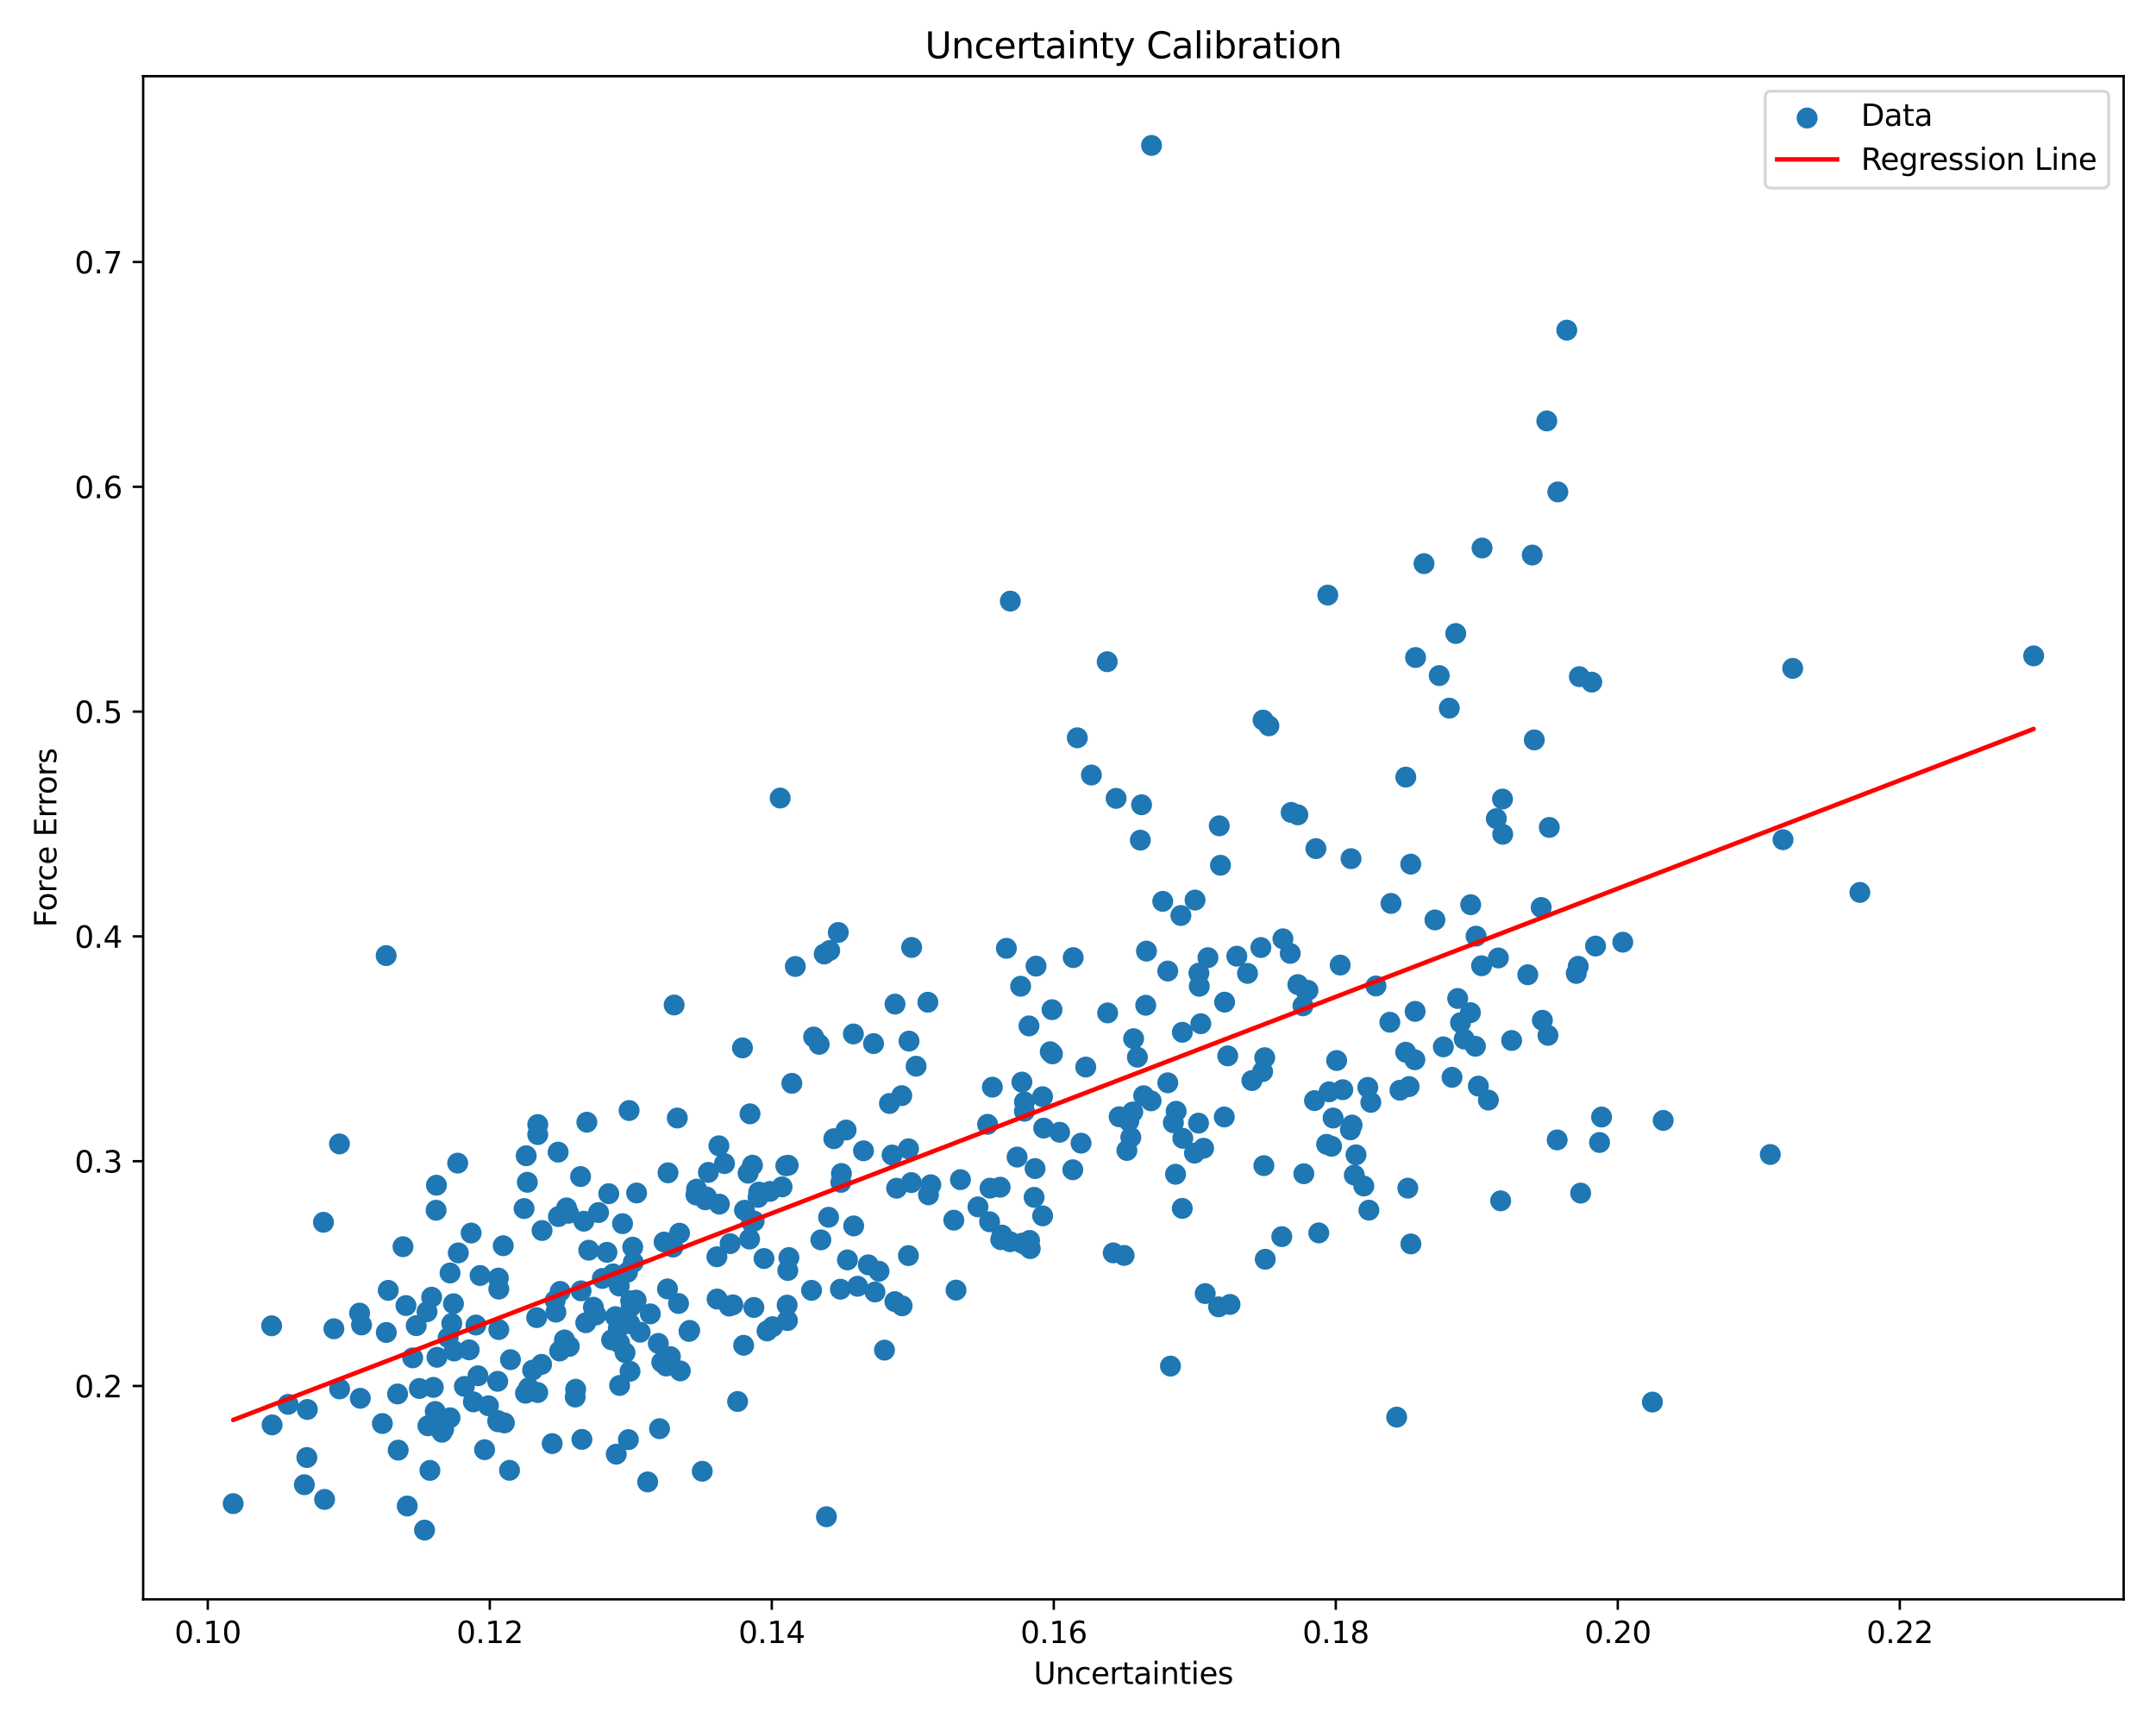 <?xml version="1.0" encoding="utf-8" standalone="no"?>
<!DOCTYPE svg PUBLIC "-//W3C//DTD SVG 1.1//EN"
  "http://www.w3.org/Graphics/SVG/1.1/DTD/svg11.dtd">
<svg xmlns:xlink="http://www.w3.org/1999/xlink" width="720pt" height="576pt" viewBox="0 0 720 576" xmlns="http://www.w3.org/2000/svg" version="1.1">
 <defs>
  <style type="text/css">*{stroke-linejoin: round; stroke-linecap: butt}</style>
 </defs>
 <g id="figure_1">
  <g id="patch_1">
   <path d="M 0 576 
L 720 576 
L 720 0 
L 0 0 
z
" style="fill: #ffffff"/>
  </g>
  <g id="axes_1">
   <g id="patch_2">
    <path d="M 47.81 534.04 
L 709.2 534.04 
L 709.2 25.44 
L 47.81 25.44 
z
" style="fill: #ffffff"/>
   </g>
   <g id="PathCollection_1">
    <defs>
     <path id="ma5674c65ae" d="M 0 3 
C 0.796 3 1.559 2.684 2.121 2.121 
C 2.684 1.559 3 0.796 3 0 
C 3 -0.796 2.684 -1.559 2.121 -2.121 
C 1.559 -2.684 0.796 -3 0 -3 
C -0.796 -3 -1.559 -2.684 -2.121 -2.121 
C -2.684 -1.559 -3 -0.796 -3 0 
C -3 0.796 -2.684 1.559 -2.121 2.121 
C -1.559 2.684 -0.796 3 0 3 
z
" style="stroke: #1f77b4"/>
    </defs>
    <g clip-path="url(#p4bd82e57ac)">
     <use xlink:href="#ma5674c65ae" x="534.843" y="372.991" style="fill: #1f77b4; stroke: #1f77b4"/>
     <use xlink:href="#ma5674c65ae" x="421.655" y="357.827" style="fill: #1f77b4; stroke: #1f77b4"/>
     <use xlink:href="#ma5674c65ae" x="251.839" y="407.742" style="fill: #1f77b4; stroke: #1f77b4"/>
     <use xlink:href="#ma5674c65ae" x="464.526" y="301.663" style="fill: #1f77b4; stroke: #1f77b4"/>
     <use xlink:href="#ma5674c65ae" x="303.37" y="419.252" style="fill: #1f77b4; stroke: #1f77b4"/>
     <use xlink:href="#ma5674c65ae" x="243.825" y="415.269" style="fill: #1f77b4; stroke: #1f77b4"/>
     <use xlink:href="#ma5674c65ae" x="239.473" y="433.761" style="fill: #1f77b4; stroke: #1f77b4"/>
     <use xlink:href="#ma5674c65ae" x="176.104" y="394.783" style="fill: #1f77b4; stroke: #1f77b4"/>
     <use xlink:href="#ma5674c65ae" x="459.498" y="329.229" style="fill: #1f77b4; stroke: #1f77b4"/>
     <use xlink:href="#ma5674c65ae" x="351.461" y="351.907" style="fill: #1f77b4; stroke: #1f77b4"/>
     <use xlink:href="#ma5674c65ae" x="188.506" y="447.412" style="fill: #1f77b4; stroke: #1f77b4"/>
     <use xlink:href="#ma5674c65ae" x="345.661" y="390.202" style="fill: #1f77b4; stroke: #1f77b4"/>
     <use xlink:href="#ma5674c65ae" x="210.396" y="457.889" style="fill: #1f77b4; stroke: #1f77b4"/>
     <use xlink:href="#ma5674c65ae" x="334.599" y="412.405" style="fill: #1f77b4; stroke: #1f77b4"/>
     <use xlink:href="#ma5674c65ae" x="471.167" y="415.364" style="fill: #1f77b4; stroke: #1f77b4"/>
     <use xlink:href="#ma5674c65ae" x="516.949" y="345.708" style="fill: #1f77b4; stroke: #1f77b4"/>
     <use xlink:href="#ma5674c65ae" x="344.055" y="416.924" style="fill: #1f77b4; stroke: #1f77b4"/>
     <use xlink:href="#ma5674c65ae" x="276.712" y="406.457" style="fill: #1f77b4; stroke: #1f77b4"/>
     <use xlink:href="#ma5674c65ae" x="598.676" y="223.181" style="fill: #1f77b4; stroke: #1f77b4"/>
     <use xlink:href="#ma5674c65ae" x="371.764" y="418.348" style="fill: #1f77b4; stroke: #1f77b4"/>
     <use xlink:href="#ma5674c65ae" x="128.954" y="319.084" style="fill: #1f77b4; stroke: #1f77b4"/>
     <use xlink:href="#ma5674c65ae" x="422.351" y="353.174" style="fill: #1f77b4; stroke: #1f77b4"/>
     <use xlink:href="#ma5674c65ae" x="482.004" y="349.555" style="fill: #1f77b4; stroke: #1f77b4"/>
     <use xlink:href="#ma5674c65ae" x="452.845" y="385.608" style="fill: #1f77b4; stroke: #1f77b4"/>
     <use xlink:href="#ma5674c65ae" x="220.996" y="454.863" style="fill: #1f77b4; stroke: #1f77b4"/>
     <use xlink:href="#ma5674c65ae" x="262.421" y="389.269" style="fill: #1f77b4; stroke: #1f77b4"/>
     <use xlink:href="#ma5674c65ae" x="445.187" y="373.322" style="fill: #1f77b4; stroke: #1f77b4"/>
     <use xlink:href="#ma5674c65ae" x="406.944" y="436.373" style="fill: #1f77b4; stroke: #1f77b4"/>
     <use xlink:href="#ma5674c65ae" x="132.98" y="484.217" style="fill: #1f77b4; stroke: #1f77b4"/>
     <use xlink:href="#ma5674c65ae" x="199.883" y="404.89" style="fill: #1f77b4; stroke: #1f77b4"/>
     <use xlink:href="#ma5674c65ae" x="384.557" y="48.558" style="fill: #1f77b4; stroke: #1f77b4"/>
     <use xlink:href="#ma5674c65ae" x="166.572" y="430.446" style="fill: #1f77b4; stroke: #1f77b4"/>
     <use xlink:href="#ma5674c65ae" x="227.19" y="457.765" style="fill: #1f77b4; stroke: #1f77b4"/>
     <use xlink:href="#ma5674c65ae" x="408.853" y="372.972" style="fill: #1f77b4; stroke: #1f77b4"/>
     <use xlink:href="#ma5674c65ae" x="303.566" y="347.643" style="fill: #1f77b4; stroke: #1f77b4"/>
     <use xlink:href="#ma5674c65ae" x="108.403" y="500.679" style="fill: #1f77b4; stroke: #1f77b4"/>
     <use xlink:href="#ma5674c65ae" x="439.449" y="283.363" style="fill: #1f77b4; stroke: #1f77b4"/>
     <use xlink:href="#ma5674c65ae" x="223.889" y="452.992" style="fill: #1f77b4; stroke: #1f77b4"/>
     <use xlink:href="#ma5674c65ae" x="436.14" y="330.892" style="fill: #1f77b4; stroke: #1f77b4"/>
     <use xlink:href="#ma5674c65ae" x="318.525" y="407.436" style="fill: #1f77b4; stroke: #1f77b4"/>
     <use xlink:href="#ma5674c65ae" x="394.358" y="305.694" style="fill: #1f77b4; stroke: #1f77b4"/>
     <use xlink:href="#ma5674c65ae" x="263.461" y="419.913" style="fill: #1f77b4; stroke: #1f77b4"/>
     <use xlink:href="#ma5674c65ae" x="150.294" y="473.411" style="fill: #1f77b4; stroke: #1f77b4"/>
     <use xlink:href="#ma5674c65ae" x="436.795" y="330.693" style="fill: #1f77b4; stroke: #1f77b4"/>
     <use xlink:href="#ma5674c65ae" x="343.835" y="414.195" style="fill: #1f77b4; stroke: #1f77b4"/>
     <use xlink:href="#ma5674c65ae" x="438.98" y="367.512" style="fill: #1f77b4; stroke: #1f77b4"/>
     <use xlink:href="#ma5674c65ae" x="297.907" y="385.666" style="fill: #1f77b4; stroke: #1f77b4"/>
     <use xlink:href="#ma5674c65ae" x="168.057" y="415.961" style="fill: #1f77b4; stroke: #1f77b4"/>
     <use xlink:href="#ma5674c65ae" x="135.564" y="435.943" style="fill: #1f77b4; stroke: #1f77b4"/>
     <use xlink:href="#ma5674c65ae" x="358.259" y="390.597" style="fill: #1f77b4; stroke: #1f77b4"/>
     <use xlink:href="#ma5674c65ae" x="185.397" y="434.245" style="fill: #1f77b4; stroke: #1f77b4"/>
     <use xlink:href="#ma5674c65ae" x="469.43" y="351.349" style="fill: #1f77b4; stroke: #1f77b4"/>
     <use xlink:href="#ma5674c65ae" x="274.125" y="414.011" style="fill: #1f77b4; stroke: #1f77b4"/>
     <use xlink:href="#ma5674c65ae" x="501.835" y="278.575" style="fill: #1f77b4; stroke: #1f77b4"/>
     <use xlink:href="#ma5674c65ae" x="142.604" y="437.989" style="fill: #1f77b4; stroke: #1f77b4"/>
     <use xlink:href="#ma5674c65ae" x="219.847" y="448.58" style="fill: #1f77b4; stroke: #1f77b4"/>
     <use xlink:href="#ma5674c65ae" x="301.266" y="436.03" style="fill: #1f77b4; stroke: #1f77b4"/>
     <use xlink:href="#ma5674c65ae" x="232.622" y="397.069" style="fill: #1f77b4; stroke: #1f77b4"/>
     <use xlink:href="#ma5674c65ae" x="211.479" y="421.512" style="fill: #1f77b4; stroke: #1f77b4"/>
     <use xlink:href="#ma5674c65ae" x="469.466" y="259.49" style="fill: #1f77b4; stroke: #1f77b4"/>
     <use xlink:href="#ma5674c65ae" x="334.205" y="413.925" style="fill: #1f77b4; stroke: #1f77b4"/>
     <use xlink:href="#ma5674c65ae" x="350.733" y="351.191" style="fill: #1f77b4; stroke: #1f77b4"/>
     <use xlink:href="#ma5674c65ae" x="402.478" y="431.941" style="fill: #1f77b4; stroke: #1f77b4"/>
     <use xlink:href="#ma5674c65ae" x="480.631" y="225.585" style="fill: #1f77b4; stroke: #1f77b4"/>
     <use xlink:href="#ma5674c65ae" x="284.988" y="345.25" style="fill: #1f77b4; stroke: #1f77b4"/>
     <use xlink:href="#ma5674c65ae" x="361.026" y="381.722" style="fill: #1f77b4; stroke: #1f77b4"/>
     <use xlink:href="#ma5674c65ae" x="416.611" y="325.03" style="fill: #1f77b4; stroke: #1f77b4"/>
     <use xlink:href="#ma5674c65ae" x="248.628" y="404.123" style="fill: #1f77b4; stroke: #1f77b4"/>
     <use xlink:href="#ma5674c65ae" x="158.935" y="442.452" style="fill: #1f77b4; stroke: #1f77b4"/>
     <use xlink:href="#ma5674c65ae" x="101.638" y="495.765" style="fill: #1f77b4; stroke: #1f77b4"/>
     <use xlink:href="#ma5674c65ae" x="230.324" y="444.239" style="fill: #1f77b4; stroke: #1f77b4"/>
     <use xlink:href="#ma5674c65ae" x="407.174" y="275.75" style="fill: #1f77b4; stroke: #1f77b4"/>
     <use xlink:href="#ma5674c65ae" x="226.593" y="435.255" style="fill: #1f77b4; stroke: #1f77b4"/>
     <use xlink:href="#ma5674c65ae" x="192.242" y="463.896" style="fill: #1f77b4; stroke: #1f77b4"/>
     <use xlink:href="#ma5674c65ae" x="472.499" y="353.868" style="fill: #1f77b4; stroke: #1f77b4"/>
     <use xlink:href="#ma5674c65ae" x="394.996" y="380.1" style="fill: #1f77b4; stroke: #1f77b4"/>
     <use xlink:href="#ma5674c65ae" x="591.191" y="385.503" style="fill: #1f77b4; stroke: #1f77b4"/>
     <use xlink:href="#ma5674c65ae" x="175.021" y="403.556" style="fill: #1f77b4; stroke: #1f77b4"/>
     <use xlink:href="#ma5674c65ae" x="450.967" y="377.26" style="fill: #1f77b4; stroke: #1f77b4"/>
     <use xlink:href="#ma5674c65ae" x="258.05" y="442.999" style="fill: #1f77b4; stroke: #1f77b4"/>
     <use xlink:href="#ma5674c65ae" x="410.77" y="435.567" style="fill: #1f77b4; stroke: #1f77b4"/>
     <use xlink:href="#ma5674c65ae" x="394.846" y="344.691" style="fill: #1f77b4; stroke: #1f77b4"/>
     <use xlink:href="#ma5674c65ae" x="232.402" y="398.995" style="fill: #1f77b4; stroke: #1f77b4"/>
     <use xlink:href="#ma5674c65ae" x="472.729" y="219.554" style="fill: #1f77b4; stroke: #1f77b4"/>
     <use xlink:href="#ma5674c65ae" x="423.749" y="242.362" style="fill: #1f77b4; stroke: #1f77b4"/>
     <use xlink:href="#ma5674c65ae" x="310.845" y="395.609" style="fill: #1f77b4; stroke: #1f77b4"/>
     <use xlink:href="#ma5674c65ae" x="181.015" y="410.887" style="fill: #1f77b4; stroke: #1f77b4"/>
     <use xlink:href="#ma5674c65ae" x="520.237" y="164.251" style="fill: #1f77b4; stroke: #1f77b4"/>
     <use xlink:href="#ma5674c65ae" x="382.619" y="335.676" style="fill: #1f77b4; stroke: #1f77b4"/>
     <use xlink:href="#ma5674c65ae" x="280.992" y="391.837" style="fill: #1f77b4; stroke: #1f77b4"/>
     <use xlink:href="#ma5674c65ae" x="198.165" y="436.5" style="fill: #1f77b4; stroke: #1f77b4"/>
     <use xlink:href="#ma5674c65ae" x="247.942" y="349.905" style="fill: #1f77b4; stroke: #1f77b4"/>
     <use xlink:href="#ma5674c65ae" x="527.861" y="398.398" style="fill: #1f77b4; stroke: #1f77b4"/>
     <use xlink:href="#ma5674c65ae" x="199.065" y="439.086" style="fill: #1f77b4; stroke: #1f77b4"/>
     <use xlink:href="#ma5674c65ae" x="151.434" y="435.337" style="fill: #1f77b4; stroke: #1f77b4"/>
     <use xlink:href="#ma5674c65ae" x="391.844" y="374.898" style="fill: #1f77b4; stroke: #1f77b4"/>
     <use xlink:href="#ma5674c65ae" x="135.995" y="502.876" style="fill: #1f77b4; stroke: #1f77b4"/>
     <use xlink:href="#ma5674c65ae" x="166.57" y="443.964" style="fill: #1f77b4; stroke: #1f77b4"/>
     <use xlink:href="#ma5674c65ae" x="220.249" y="477.054" style="fill: #1f77b4; stroke: #1f77b4"/>
     <use xlink:href="#ma5674c65ae" x="261.175" y="396.321" style="fill: #1f77b4; stroke: #1f77b4"/>
     <use xlink:href="#ma5674c65ae" x="298.858" y="434.627" style="fill: #1f77b4; stroke: #1f77b4"/>
     <use xlink:href="#ma5674c65ae" x="260.541" y="266.477" style="fill: #1f77b4; stroke: #1f77b4"/>
     <use xlink:href="#ma5674c65ae" x="527.424" y="225.944" style="fill: #1f77b4; stroke: #1f77b4"/>
     <use xlink:href="#ma5674c65ae" x="241.953" y="388.531" style="fill: #1f77b4; stroke: #1f77b4"/>
     <use xlink:href="#ma5674c65ae" x="377.634" y="379.783" style="fill: #1f77b4; stroke: #1f77b4"/>
     <use xlink:href="#ma5674c65ae" x="221.781" y="414.733" style="fill: #1f77b4; stroke: #1f77b4"/>
     <use xlink:href="#ma5674c65ae" x="175.483" y="465.221" style="fill: #1f77b4; stroke: #1f77b4"/>
     <use xlink:href="#ma5674c65ae" x="309.859" y="334.657" style="fill: #1f77b4; stroke: #1f77b4"/>
     <use xlink:href="#ma5674c65ae" x="295.377" y="450.819" style="fill: #1f77b4; stroke: #1f77b4"/>
     <use xlink:href="#ma5674c65ae" x="144.147" y="433.148" style="fill: #1f77b4; stroke: #1f77b4"/>
     <use xlink:href="#ma5674c65ae" x="176.55" y="463.398" style="fill: #1f77b4; stroke: #1f77b4"/>
     <use xlink:href="#ma5674c65ae" x="192.092" y="466.491" style="fill: #1f77b4; stroke: #1f77b4"/>
     <use xlink:href="#ma5674c65ae" x="180.871" y="455.582" style="fill: #1f77b4; stroke: #1f77b4"/>
     <use xlink:href="#ma5674c65ae" x="376.33" y="384.149" style="fill: #1f77b4; stroke: #1f77b4"/>
     <use xlink:href="#ma5674c65ae" x="194.325" y="480.635" style="fill: #1f77b4; stroke: #1f77b4"/>
     <use xlink:href="#ma5674c65ae" x="185.639" y="438.143" style="fill: #1f77b4; stroke: #1f77b4"/>
     <use xlink:href="#ma5674c65ae" x="455.445" y="396.022" style="fill: #1f77b4; stroke: #1f77b4"/>
     <use xlink:href="#ma5674c65ae" x="492.716" y="349.373" style="fill: #1f77b4; stroke: #1f77b4"/>
     <use xlink:href="#ma5674c65ae" x="342.124" y="367.944" style="fill: #1f77b4; stroke: #1f77b4"/>
     <use xlink:href="#ma5674c65ae" x="467.512" y="364.042" style="fill: #1f77b4; stroke: #1f77b4"/>
     <use xlink:href="#ma5674c65ae" x="216.286" y="494.836" style="fill: #1f77b4; stroke: #1f77b4"/>
     <use xlink:href="#ma5674c65ae" x="160.321" y="425.903" style="fill: #1f77b4; stroke: #1f77b4"/>
     <use xlink:href="#ma5674c65ae" x="428.435" y="313.481" style="fill: #1f77b4; stroke: #1f77b4"/>
     <use xlink:href="#ma5674c65ae" x="153.053" y="418.363" style="fill: #1f77b4; stroke: #1f77b4"/>
     <use xlink:href="#ma5674c65ae" x="127.691" y="475.332" style="fill: #1f77b4; stroke: #1f77b4"/>
     <use xlink:href="#ma5674c65ae" x="353.855" y="378.082" style="fill: #1f77b4; stroke: #1f77b4"/>
     <use xlink:href="#ma5674c65ae" x="444.677" y="382.75" style="fill: #1f77b4; stroke: #1f77b4"/>
     <use xlink:href="#ma5674c65ae" x="285.089" y="409.354" style="fill: #1f77b4; stroke: #1f77b4"/>
     <use xlink:href="#ma5674c65ae" x="320.742" y="393.899" style="fill: #1f77b4; stroke: #1f77b4"/>
     <use xlink:href="#ma5674c65ae" x="526.392" y="325.041" style="fill: #1f77b4; stroke: #1f77b4"/>
     <use xlink:href="#ma5674c65ae" x="244.75" y="435.703" style="fill: #1f77b4; stroke: #1f77b4"/>
     <use xlink:href="#ma5674c65ae" x="205.807" y="485.561" style="fill: #1f77b4; stroke: #1f77b4"/>
     <use xlink:href="#ma5674c65ae" x="255.141" y="420.238" style="fill: #1f77b4; stroke: #1f77b4"/>
     <use xlink:href="#ma5674c65ae" x="517.392" y="276.284" style="fill: #1f77b4; stroke: #1f77b4"/>
     <use xlink:href="#ma5674c65ae" x="186.897" y="451.122" style="fill: #1f77b4; stroke: #1f77b4"/>
     <use xlink:href="#ma5674c65ae" x="201.159" y="426.886" style="fill: #1f77b4; stroke: #1f77b4"/>
     <use xlink:href="#ma5674c65ae" x="298.889" y="335.277" style="fill: #1f77b4; stroke: #1f77b4"/>
     <use xlink:href="#ma5674c65ae" x="291.725" y="348.47" style="fill: #1f77b4; stroke: #1f77b4"/>
     <use xlink:href="#ma5674c65ae" x="421.069" y="316.397" style="fill: #1f77b4; stroke: #1f77b4"/>
     <use xlink:href="#ma5674c65ae" x="326.595" y="402.991" style="fill: #1f77b4; stroke: #1f77b4"/>
     <use xlink:href="#ma5674c65ae" x="166.264" y="474.731" style="fill: #1f77b4; stroke: #1f77b4"/>
     <use xlink:href="#ma5674c65ae" x="77.873" y="502.079" style="fill: #1f77b4; stroke: #1f77b4"/>
     <use xlink:href="#ma5674c65ae" x="226.184" y="373.327" style="fill: #1f77b4; stroke: #1f77b4"/>
     <use xlink:href="#ma5674c65ae" x="451.531" y="375.669" style="fill: #1f77b4; stroke: #1f77b4"/>
     <use xlink:href="#ma5674c65ae" x="384.407" y="367.584" style="fill: #1f77b4; stroke: #1f77b4"/>
     <use xlink:href="#ma5674c65ae" x="275.987" y="506.458" style="fill: #1f77b4; stroke: #1f77b4"/>
     <use xlink:href="#ma5674c65ae" x="239.412" y="419.65" style="fill: #1f77b4; stroke: #1f77b4"/>
     <use xlink:href="#ma5674c65ae" x="150.87" y="441.912" style="fill: #1f77b4; stroke: #1f77b4"/>
     <use xlink:href="#ma5674c65ae" x="501.146" y="400.971" style="fill: #1f77b4; stroke: #1f77b4"/>
     <use xlink:href="#ma5674c65ae" x="251.755" y="436.576" style="fill: #1f77b4; stroke: #1f77b4"/>
     <use xlink:href="#ma5674c65ae" x="389.989" y="361.56" style="fill: #1f77b4; stroke: #1f77b4"/>
     <use xlink:href="#ma5674c65ae" x="278.445" y="380.228" style="fill: #1f77b4; stroke: #1f77b4"/>
     <use xlink:href="#ma5674c65ae" x="456.78" y="363.092" style="fill: #1f77b4; stroke: #1f77b4"/>
     <use xlink:href="#ma5674c65ae" x="531.568" y="227.773" style="fill: #1f77b4; stroke: #1f77b4"/>
     <use xlink:href="#ma5674c65ae" x="376.978" y="374.355" style="fill: #1f77b4; stroke: #1f77b4"/>
     <use xlink:href="#ma5674c65ae" x="248.34" y="449.213" style="fill: #1f77b4; stroke: #1f77b4"/>
     <use xlink:href="#ma5674c65ae" x="341.308" y="415.122" style="fill: #1f77b4; stroke: #1f77b4"/>
     <use xlink:href="#ma5674c65ae" x="149.665" y="446.669" style="fill: #1f77b4; stroke: #1f77b4"/>
     <use xlink:href="#ma5674c65ae" x="147.595" y="478.244" style="fill: #1f77b4; stroke: #1f77b4"/>
     <use xlink:href="#ma5674c65ae" x="388.298" y="300.968" style="fill: #1f77b4; stroke: #1f77b4"/>
     <use xlink:href="#ma5674c65ae" x="457.789" y="368.093" style="fill: #1f77b4; stroke: #1f77b4"/>
     <use xlink:href="#ma5674c65ae" x="166.206" y="461.236" style="fill: #1f77b4; stroke: #1f77b4"/>
     <use xlink:href="#ma5674c65ae" x="413.039" y="319.288" style="fill: #1f77b4; stroke: #1f77b4"/>
     <use xlink:href="#ma5674c65ae" x="428.053" y="412.932" style="fill: #1f77b4; stroke: #1f77b4"/>
     <use xlink:href="#ma5674c65ae" x="203.299" y="398.592" style="fill: #1f77b4; stroke: #1f77b4"/>
     <use xlink:href="#ma5674c65ae" x="398.888" y="385.053" style="fill: #1f77b4; stroke: #1f77b4"/>
     <use xlink:href="#ma5674c65ae" x="263.095" y="424.233" style="fill: #1f77b4; stroke: #1f77b4"/>
     <use xlink:href="#ma5674c65ae" x="470.144" y="396.744" style="fill: #1f77b4; stroke: #1f77b4"/>
     <use xlink:href="#ma5674c65ae" x="466.42" y="473.202" style="fill: #1f77b4; stroke: #1f77b4"/>
     <use xlink:href="#ma5674c65ae" x="138.998" y="442.659" style="fill: #1f77b4; stroke: #1f77b4"/>
     <use xlink:href="#ma5674c65ae" x="90.71" y="442.703" style="fill: #1f77b4; stroke: #1f77b4"/>
     <use xlink:href="#ma5674c65ae" x="523.232" y="110.241" style="fill: #1f77b4; stroke: #1f77b4"/>
     <use xlink:href="#ma5674c65ae" x="145.346" y="471.314" style="fill: #1f77b4; stroke: #1f77b4"/>
     <use xlink:href="#ma5674c65ae" x="189.201" y="403.332" style="fill: #1f77b4; stroke: #1f77b4"/>
     <use xlink:href="#ma5674c65ae" x="293.545" y="424.481" style="fill: #1f77b4; stroke: #1f77b4"/>
     <use xlink:href="#ma5674c65ae" x="510.205" y="325.482" style="fill: #1f77b4; stroke: #1f77b4"/>
     <use xlink:href="#ma5674c65ae" x="271.71" y="346.271" style="fill: #1f77b4; stroke: #1f77b4"/>
     <use xlink:href="#ma5674c65ae" x="210.787" y="436.233" style="fill: #1f77b4; stroke: #1f77b4"/>
     <use xlink:href="#ma5674c65ae" x="342.106" y="371.062" style="fill: #1f77b4; stroke: #1f77b4"/>
     <use xlink:href="#ma5674c65ae" x="329.808" y="375.428" style="fill: #1f77b4; stroke: #1f77b4"/>
     <use xlink:href="#ma5674c65ae" x="403.393" y="319.78" style="fill: #1f77b4; stroke: #1f77b4"/>
     <use xlink:href="#ma5674c65ae" x="381.926" y="365.878" style="fill: #1f77b4; stroke: #1f77b4"/>
     <use xlink:href="#ma5674c65ae" x="334.008" y="396.431" style="fill: #1f77b4; stroke: #1f77b4"/>
     <use xlink:href="#ma5674c65ae" x="158.087" y="468.109" style="fill: #1f77b4; stroke: #1f77b4"/>
     <use xlink:href="#ma5674c65ae" x="504.812" y="347.429" style="fill: #1f77b4; stroke: #1f77b4"/>
     <use xlink:href="#ma5674c65ae" x="304.441" y="316.367" style="fill: #1f77b4; stroke: #1f77b4"/>
     <use xlink:href="#ma5674c65ae" x="249.83" y="391.739" style="fill: #1f77b4; stroke: #1f77b4"/>
     <use xlink:href="#ma5674c65ae" x="483.996" y="236.462" style="fill: #1f77b4; stroke: #1f77b4"/>
     <use xlink:href="#ma5674c65ae" x="132.772" y="465.462" style="fill: #1f77b4; stroke: #1f77b4"/>
     <use xlink:href="#ma5674c65ae" x="390.885" y="456.16" style="fill: #1f77b4; stroke: #1f77b4"/>
     <use xlink:href="#ma5674c65ae" x="471.125" y="288.551" style="fill: #1f77b4; stroke: #1f77b4"/>
     <use xlink:href="#ma5674c65ae" x="250.324" y="413.74" style="fill: #1f77b4; stroke: #1f77b4"/>
     <use xlink:href="#ma5674c65ae" x="271.018" y="430.859" style="fill: #1f77b4; stroke: #1f77b4"/>
     <use xlink:href="#ma5674c65ae" x="475.549" y="188.207" style="fill: #1f77b4; stroke: #1f77b4"/>
     <use xlink:href="#ma5674c65ae" x="369.747" y="220.958" style="fill: #1f77b4; stroke: #1f77b4"/>
     <use xlink:href="#ma5674c65ae" x="234.516" y="491.278" style="fill: #1f77b4; stroke: #1f77b4"/>
     <use xlink:href="#ma5674c65ae" x="534.169" y="381.494" style="fill: #1f77b4; stroke: #1f77b4"/>
     <use xlink:href="#ma5674c65ae" x="265.596" y="322.72" style="fill: #1f77b4; stroke: #1f77b4"/>
     <use xlink:href="#ma5674c65ae" x="515.08" y="340.674" style="fill: #1f77b4; stroke: #1f77b4"/>
     <use xlink:href="#ma5674c65ae" x="161.832" y="484.061" style="fill: #1f77b4; stroke: #1f77b4"/>
     <use xlink:href="#ma5674c65ae" x="407.579" y="288.92" style="fill: #1f77b4; stroke: #1f77b4"/>
     <use xlink:href="#ma5674c65ae" x="212.597" y="398.36" style="fill: #1f77b4; stroke: #1f77b4"/>
     <use xlink:href="#ma5674c65ae" x="190.114" y="449.593" style="fill: #1f77b4; stroke: #1f77b4"/>
     <use xlink:href="#ma5674c65ae" x="497.046" y="367.333" style="fill: #1f77b4; stroke: #1f77b4"/>
     <use xlink:href="#ma5674c65ae" x="491.144" y="302.089" style="fill: #1f77b4; stroke: #1f77b4"/>
     <use xlink:href="#ma5674c65ae" x="179.574" y="464.988" style="fill: #1f77b4; stroke: #1f77b4"/>
     <use xlink:href="#ma5674c65ae" x="516.557" y="140.557" style="fill: #1f77b4; stroke: #1f77b4"/>
     <use xlink:href="#ma5674c65ae" x="408.959" y="334.633" style="fill: #1f77b4; stroke: #1f77b4"/>
     <use xlink:href="#ma5674c65ae" x="299.422" y="396.762" style="fill: #1f77b4; stroke: #1f77b4"/>
     <use xlink:href="#ma5674c65ae" x="279.944" y="311.359" style="fill: #1f77b4; stroke: #1f77b4"/>
     <use xlink:href="#ma5674c65ae" x="205.523" y="439.646" style="fill: #1f77b4; stroke: #1f77b4"/>
     <use xlink:href="#ma5674c65ae" x="382.867" y="317.592" style="fill: #1f77b4; stroke: #1f77b4"/>
     <use xlink:href="#ma5674c65ae" x="175.727" y="385.923" style="fill: #1f77b4; stroke: #1f77b4"/>
     <use xlink:href="#ma5674c65ae" x="226.93" y="411.771" style="fill: #1f77b4; stroke: #1f77b4"/>
     <use xlink:href="#ma5674c65ae" x="262.964" y="440.956" style="fill: #1f77b4; stroke: #1f77b4"/>
     <use xlink:href="#ma5674c65ae" x="246.317" y="467.98" style="fill: #1f77b4; stroke: #1f77b4"/>
     <use xlink:href="#ma5674c65ae" x="433.419" y="328.762" style="fill: #1f77b4; stroke: #1f77b4"/>
     <use xlink:href="#ma5674c65ae" x="351.323" y="337.145" style="fill: #1f77b4; stroke: #1f77b4"/>
     <use xlink:href="#ma5674c65ae" x="212.446" y="434.136" style="fill: #1f77b4; stroke: #1f77b4"/>
     <use xlink:href="#ma5674c65ae" x="262.865" y="435.802" style="fill: #1f77b4; stroke: #1f77b4"/>
     <use xlink:href="#ma5674c65ae" x="120.73" y="442.418" style="fill: #1f77b4; stroke: #1f77b4"/>
     <use xlink:href="#ma5674c65ae" x="400.495" y="329.337" style="fill: #1f77b4; stroke: #1f77b4"/>
     <use xlink:href="#ma5674c65ae" x="204.24" y="447.39" style="fill: #1f77b4; stroke: #1f77b4"/>
     <use xlink:href="#ma5674c65ae" x="166.27" y="474.349" style="fill: #1f77b4; stroke: #1f77b4"/>
     <use xlink:href="#ma5674c65ae" x="225.13" y="335.584" style="fill: #1f77b4; stroke: #1f77b4"/>
     <use xlink:href="#ma5674c65ae" x="494.936" y="182.991" style="fill: #1f77b4; stroke: #1f77b4"/>
     <use xlink:href="#ma5674c65ae" x="163.118" y="469.409" style="fill: #1f77b4; stroke: #1f77b4"/>
     <use xlink:href="#ma5674c65ae" x="134.579" y="416.289" style="fill: #1f77b4; stroke: #1f77b4"/>
     <use xlink:href="#ma5674c65ae" x="340.843" y="329.325" style="fill: #1f77b4; stroke: #1f77b4"/>
     <use xlink:href="#ma5674c65ae" x="470.569" y="362.831" style="fill: #1f77b4; stroke: #1f77b4"/>
     <use xlink:href="#ma5674c65ae" x="113.357" y="381.97" style="fill: #1f77b4; stroke: #1f77b4"/>
     <use xlink:href="#ma5674c65ae" x="152.843" y="388.387" style="fill: #1f77b4; stroke: #1f77b4"/>
     <use xlink:href="#ma5674c65ae" x="283.001" y="420.703" style="fill: #1f77b4; stroke: #1f77b4"/>
     <use xlink:href="#ma5674c65ae" x="253.371" y="398.059" style="fill: #1f77b4; stroke: #1f77b4"/>
     <use xlink:href="#ma5674c65ae" x="401.004" y="341.829" style="fill: #1f77b4; stroke: #1f77b4"/>
     <use xlink:href="#ma5674c65ae" x="362.588" y="356.305" style="fill: #1f77b4; stroke: #1f77b4"/>
     <use xlink:href="#ma5674c65ae" x="303.403" y="383.596" style="fill: #1f77b4; stroke: #1f77b4"/>
     <use xlink:href="#ma5674c65ae" x="179.589" y="375.497" style="fill: #1f77b4; stroke: #1f77b4"/>
     <use xlink:href="#ma5674c65ae" x="156.69" y="450.728" style="fill: #1f77b4; stroke: #1f77b4"/>
     <use xlink:href="#ma5674c65ae" x="484.906" y="359.734" style="fill: #1f77b4; stroke: #1f77b4"/>
     <use xlink:href="#ma5674c65ae" x="364.466" y="258.787" style="fill: #1f77b4; stroke: #1f77b4"/>
     <use xlink:href="#ma5674c65ae" x="392.577" y="392.102" style="fill: #1f77b4; stroke: #1f77b4"/>
     <use xlink:href="#ma5674c65ae" x="331.402" y="363.018" style="fill: #1f77b4; stroke: #1f77b4"/>
     <use xlink:href="#ma5674c65ae" x="243.522" y="436.115" style="fill: #1f77b4; stroke: #1f77b4"/>
     <use xlink:href="#ma5674c65ae" x="486.795" y="333.405" style="fill: #1f77b4; stroke: #1f77b4"/>
     <use xlink:href="#ma5674c65ae" x="179.579" y="378.851" style="fill: #1f77b4; stroke: #1f77b4"/>
     <use xlink:href="#ma5674c65ae" x="348.546" y="376.69" style="fill: #1f77b4; stroke: #1f77b4"/>
     <use xlink:href="#ma5674c65ae" x="189.863" y="405.125" style="fill: #1f77b4; stroke: #1f77b4"/>
     <use xlink:href="#ma5674c65ae" x="206.924" y="462.618" style="fill: #1f77b4; stroke: #1f77b4"/>
     <use xlink:href="#ma5674c65ae" x="204.746" y="425.37" style="fill: #1f77b4; stroke: #1f77b4"/>
     <use xlink:href="#ma5674c65ae" x="305.932" y="356.025" style="fill: #1f77b4; stroke: #1f77b4"/>
     <use xlink:href="#ma5674c65ae" x="194.05" y="431.029" style="fill: #1f77b4; stroke: #1f77b4"/>
     <use xlink:href="#ma5674c65ae" x="108.015" y="408.144" style="fill: #1f77b4; stroke: #1f77b4"/>
     <use xlink:href="#ma5674c65ae" x="372.728" y="266.582" style="fill: #1f77b4; stroke: #1f77b4"/>
     <use xlink:href="#ma5674c65ae" x="264.437" y="361.736" style="fill: #1f77b4; stroke: #1f77b4"/>
     <use xlink:href="#ma5674c65ae" x="142.907" y="476.095" style="fill: #1f77b4; stroke: #1f77b4"/>
     <use xlink:href="#ma5674c65ae" x="486.147" y="211.541" style="fill: #1f77b4; stroke: #1f77b4"/>
     <use xlink:href="#ma5674c65ae" x="277.077" y="317.379" style="fill: #1f77b4; stroke: #1f77b4"/>
     <use xlink:href="#ma5674c65ae" x="195.979" y="374.715" style="fill: #1f77b4; stroke: #1f77b4"/>
     <use xlink:href="#ma5674c65ae" x="111.499" y="443.693" style="fill: #1f77b4; stroke: #1f77b4"/>
     <use xlink:href="#ma5674c65ae" x="275.244" y="318.551" style="fill: #1f77b4; stroke: #1f77b4"/>
     <use xlink:href="#ma5674c65ae" x="102.476" y="486.68" style="fill: #1f77b4; stroke: #1f77b4"/>
     <use xlink:href="#ma5674c65ae" x="155.08" y="462.94" style="fill: #1f77b4; stroke: #1f77b4"/>
     <use xlink:href="#ma5674c65ae" x="400.245" y="375.034" style="fill: #1f77b4; stroke: #1f77b4"/>
     <use xlink:href="#ma5674c65ae" x="250.464" y="371.923" style="fill: #1f77b4; stroke: #1f77b4"/>
     <use xlink:href="#ma5674c65ae" x="443.018" y="382.104" style="fill: #1f77b4; stroke: #1f77b4"/>
     <use xlink:href="#ma5674c65ae" x="511.689" y="185.335" style="fill: #1f77b4; stroke: #1f77b4"/>
     <use xlink:href="#ma5674c65ae" x="288.366" y="384.264" style="fill: #1f77b4; stroke: #1f77b4"/>
     <use xlink:href="#ma5674c65ae" x="330.477" y="407.962" style="fill: #1f77b4; stroke: #1f77b4"/>
     <use xlink:href="#ma5674c65ae" x="541.931" y="314.615" style="fill: #1f77b4; stroke: #1f77b4"/>
     <use xlink:href="#ma5674c65ae" x="457.143" y="404.089" style="fill: #1f77b4; stroke: #1f77b4"/>
     <use xlink:href="#ma5674c65ae" x="157.334" y="411.722" style="fill: #1f77b4; stroke: #1f77b4"/>
     <use xlink:href="#ma5674c65ae" x="378.57" y="346.832" style="fill: #1f77b4; stroke: #1f77b4"/>
     <use xlink:href="#ma5674c65ae" x="206.802" y="429.422" style="fill: #1f77b4; stroke: #1f77b4"/>
     <use xlink:href="#ma5674c65ae" x="448.414" y="363.864" style="fill: #1f77b4; stroke: #1f77b4"/>
     <use xlink:href="#ma5674c65ae" x="222.452" y="456.12" style="fill: #1f77b4; stroke: #1f77b4"/>
     <use xlink:href="#ma5674c65ae" x="418.068" y="360.814" style="fill: #1f77b4; stroke: #1f77b4"/>
     <use xlink:href="#ma5674c65ae" x="202.697" y="418.17" style="fill: #1f77b4; stroke: #1f77b4"/>
     <use xlink:href="#ma5674c65ae" x="499.705" y="273.353" style="fill: #1f77b4; stroke: #1f77b4"/>
     <use xlink:href="#ma5674c65ae" x="369.898" y="338.227" style="fill: #1f77b4; stroke: #1f77b4"/>
     <use xlink:href="#ma5674c65ae" x="282.559" y="377.327" style="fill: #1f77b4; stroke: #1f77b4"/>
     <use xlink:href="#ma5674c65ae" x="211.296" y="416.448" style="fill: #1f77b4; stroke: #1f77b4"/>
     <use xlink:href="#ma5674c65ae" x="210.605" y="434.335" style="fill: #1f77b4; stroke: #1f77b4"/>
     <use xlink:href="#ma5674c65ae" x="319.267" y="430.786" style="fill: #1f77b4; stroke: #1f77b4"/>
     <use xlink:href="#ma5674c65ae" x="144.706" y="463.269" style="fill: #1f77b4; stroke: #1f77b4"/>
     <use xlink:href="#ma5674c65ae" x="208.74" y="451.666" style="fill: #1f77b4; stroke: #1f77b4"/>
     <use xlink:href="#ma5674c65ae" x="140.044" y="463.638" style="fill: #1f77b4; stroke: #1f77b4"/>
     <use xlink:href="#ma5674c65ae" x="679.137" y="219.007" style="fill: #1f77b4; stroke: #1f77b4"/>
     <use xlink:href="#ma5674c65ae" x="310.067" y="398.961" style="fill: #1f77b4; stroke: #1f77b4"/>
     <use xlink:href="#ma5674c65ae" x="186.391" y="384.713" style="fill: #1f77b4; stroke: #1f77b4"/>
     <use xlink:href="#ma5674c65ae" x="621.108" y="297.993" style="fill: #1f77b4; stroke: #1f77b4"/>
     <use xlink:href="#ma5674c65ae" x="375.402" y="419.209" style="fill: #1f77b4; stroke: #1f77b4"/>
     <use xlink:href="#ma5674c65ae" x="410.008" y="352.575" style="fill: #1f77b4; stroke: #1f77b4"/>
     <use xlink:href="#ma5674c65ae" x="96.214" y="468.935" style="fill: #1f77b4; stroke: #1f77b4"/>
     <use xlink:href="#ma5674c65ae" x="494.778" y="322.487" style="fill: #1f77b4; stroke: #1f77b4"/>
     <use xlink:href="#ma5674c65ae" x="514.69" y="303.018" style="fill: #1f77b4; stroke: #1f77b4"/>
     <use xlink:href="#ma5674c65ae" x="120.323" y="466.91" style="fill: #1f77b4; stroke: #1f77b4"/>
     <use xlink:href="#ma5674c65ae" x="253.157" y="399.823" style="fill: #1f77b4; stroke: #1f77b4"/>
     <use xlink:href="#ma5674c65ae" x="251.283" y="389.074" style="fill: #1f77b4; stroke: #1f77b4"/>
     <use xlink:href="#ma5674c65ae" x="129.007" y="444.93" style="fill: #1f77b4; stroke: #1f77b4"/>
     <use xlink:href="#ma5674c65ae" x="217.171" y="438.723" style="fill: #1f77b4; stroke: #1f77b4"/>
     <use xlink:href="#ma5674c65ae" x="240.237" y="402.082" style="fill: #1f77b4; stroke: #1f77b4"/>
     <use xlink:href="#ma5674c65ae" x="235.541" y="400.622" style="fill: #1f77b4; stroke: #1f77b4"/>
     <use xlink:href="#ma5674c65ae" x="493.699" y="362.67" style="fill: #1f77b4; stroke: #1f77b4"/>
     <use xlink:href="#ma5674c65ae" x="210.09" y="370.819" style="fill: #1f77b4; stroke: #1f77b4"/>
     <use xlink:href="#ma5674c65ae" x="150.293" y="425.067" style="fill: #1f77b4; stroke: #1f77b4"/>
     <use xlink:href="#ma5674c65ae" x="452.269" y="392.379" style="fill: #1f77b4; stroke: #1f77b4"/>
     <use xlink:href="#ma5674c65ae" x="399.087" y="300.541" style="fill: #1f77b4; stroke: #1f77b4"/>
     <use xlink:href="#ma5674c65ae" x="250.992" y="408.113" style="fill: #1f77b4; stroke: #1f77b4"/>
     <use xlink:href="#ma5674c65ae" x="435.41" y="391.929" style="fill: #1f77b4; stroke: #1f77b4"/>
     <use xlink:href="#ma5674c65ae" x="141.773" y="510.922" style="fill: #1f77b4; stroke: #1f77b4"/>
     <use xlink:href="#ma5674c65ae" x="195.617" y="441.687" style="fill: #1f77b4; stroke: #1f77b4"/>
     <use xlink:href="#ma5674c65ae" x="90.864" y="475.792" style="fill: #1f77b4; stroke: #1f77b4"/>
     <use xlink:href="#ma5674c65ae" x="280.652" y="430.481" style="fill: #1f77b4; stroke: #1f77b4"/>
     <use xlink:href="#ma5674c65ae" x="394.818" y="403.496" style="fill: #1f77b4; stroke: #1f77b4"/>
     <use xlink:href="#ma5674c65ae" x="301.14" y="365.846" style="fill: #1f77b4; stroke: #1f77b4"/>
     <use xlink:href="#ma5674c65ae" x="289.961" y="422.344" style="fill: #1f77b4; stroke: #1f77b4"/>
     <use xlink:href="#ma5674c65ae" x="342.703" y="415.791" style="fill: #1f77b4; stroke: #1f77b4"/>
     <use xlink:href="#ma5674c65ae" x="209.851" y="480.71" style="fill: #1f77b4; stroke: #1f77b4"/>
     <use xlink:href="#ma5674c65ae" x="170.473" y="454.01" style="fill: #1f77b4; stroke: #1f77b4"/>
     <use xlink:href="#ma5674c65ae" x="472.583" y="337.719" style="fill: #1f77b4; stroke: #1f77b4"/>
     <use xlink:href="#ma5674c65ae" x="488.966" y="346.954" style="fill: #1f77b4; stroke: #1f77b4"/>
     <use xlink:href="#ma5674c65ae" x="186.477" y="406.226" style="fill: #1f77b4; stroke: #1f77b4"/>
     <use xlink:href="#ma5674c65ae" x="286.398" y="429.498" style="fill: #1f77b4; stroke: #1f77b4"/>
     <use xlink:href="#ma5674c65ae" x="443.857" y="364.57" style="fill: #1f77b4; stroke: #1f77b4"/>
     <use xlink:href="#ma5674c65ae" x="137.822" y="453.411" style="fill: #1f77b4; stroke: #1f77b4"/>
     <use xlink:href="#ma5674c65ae" x="446.379" y="354.12" style="fill: #1f77b4; stroke: #1f77b4"/>
     <use xlink:href="#ma5674c65ae" x="207.897" y="408.599" style="fill: #1f77b4; stroke: #1f77b4"/>
     <use xlink:href="#ma5674c65ae" x="479.203" y="307.173" style="fill: #1f77b4; stroke: #1f77b4"/>
     <use xlink:href="#ma5674c65ae" x="501.761" y="266.812" style="fill: #1f77b4; stroke: #1f77b4"/>
     <use xlink:href="#ma5674c65ae" x="194.975" y="407.772" style="fill: #1f77b4; stroke: #1f77b4"/>
     <use xlink:href="#ma5674c65ae" x="421.802" y="240.437" style="fill: #1f77b4; stroke: #1f77b4"/>
     <use xlink:href="#ma5674c65ae" x="487.746" y="341.475" style="fill: #1f77b4; stroke: #1f77b4"/>
     <use xlink:href="#ma5674c65ae" x="430.878" y="318.352" style="fill: #1f77b4; stroke: #1f77b4"/>
     <use xlink:href="#ma5674c65ae" x="184.402" y="482.03" style="fill: #1f77b4; stroke: #1f77b4"/>
     <use xlink:href="#ma5674c65ae" x="551.818" y="468.174" style="fill: #1f77b4; stroke: #1f77b4"/>
     <use xlink:href="#ma5674c65ae" x="166.431" y="426.771" style="fill: #1f77b4; stroke: #1f77b4"/>
     <use xlink:href="#ma5674c65ae" x="512.379" y="247.065" style="fill: #1f77b4; stroke: #1f77b4"/>
     <use xlink:href="#ma5674c65ae" x="359.768" y="246.353" style="fill: #1f77b4; stroke: #1f77b4"/>
     <use xlink:href="#ma5674c65ae" x="339.661" y="386.363" style="fill: #1f77b4; stroke: #1f77b4"/>
     <use xlink:href="#ma5674c65ae" x="170.153" y="490.955" style="fill: #1f77b4; stroke: #1f77b4"/>
     <use xlink:href="#ma5674c65ae" x="422.067" y="389.223" style="fill: #1f77b4; stroke: #1f77b4"/>
     <use xlink:href="#ma5674c65ae" x="177.863" y="457.502" style="fill: #1f77b4; stroke: #1f77b4"/>
     <use xlink:href="#ma5674c65ae" x="341.267" y="361.328" style="fill: #1f77b4; stroke: #1f77b4"/>
     <use xlink:href="#ma5674c65ae" x="464.146" y="341.336" style="fill: #1f77b4; stroke: #1f77b4"/>
     <use xlink:href="#ma5674c65ae" x="145.743" y="395.756" style="fill: #1f77b4; stroke: #1f77b4"/>
     <use xlink:href="#ma5674c65ae" x="443.414" y="198.706" style="fill: #1f77b4; stroke: #1f77b4"/>
     <use xlink:href="#ma5674c65ae" x="389.982" y="324.243" style="fill: #1f77b4; stroke: #1f77b4"/>
     <use xlink:href="#ma5674c65ae" x="120.087" y="438.463" style="fill: #1f77b4; stroke: #1f77b4"/>
     <use xlink:href="#ma5674c65ae" x="235.967" y="399.681" style="fill: #1f77b4; stroke: #1f77b4"/>
     <use xlink:href="#ma5674c65ae" x="206.492" y="443.54" style="fill: #1f77b4; stroke: #1f77b4"/>
     <use xlink:href="#ma5674c65ae" x="145.634" y="404.113" style="fill: #1f77b4; stroke: #1f77b4"/>
     <use xlink:href="#ma5674c65ae" x="230.086" y="444.583" style="fill: #1f77b4; stroke: #1f77b4"/>
     <use xlink:href="#ma5674c65ae" x="236.567" y="391.484" style="fill: #1f77b4; stroke: #1f77b4"/>
     <use xlink:href="#ma5674c65ae" x="336.078" y="316.656" style="fill: #1f77b4; stroke: #1f77b4"/>
     <use xlink:href="#ma5674c65ae" x="378.29" y="371.298" style="fill: #1f77b4; stroke: #1f77b4"/>
     <use xlink:href="#ma5674c65ae" x="381.223" y="268.722" style="fill: #1f77b4; stroke: #1f77b4"/>
     <use xlink:href="#ma5674c65ae" x="431.18" y="271.282" style="fill: #1f77b4; stroke: #1f77b4"/>
     <use xlink:href="#ma5674c65ae" x="555.432" y="374.124" style="fill: #1f77b4; stroke: #1f77b4"/>
     <use xlink:href="#ma5674c65ae" x="380.823" y="280.537" style="fill: #1f77b4; stroke: #1f77b4"/>
     <use xlink:href="#ma5674c65ae" x="435.128" y="335.861" style="fill: #1f77b4; stroke: #1f77b4"/>
     <use xlink:href="#ma5674c65ae" x="256.15" y="444.423" style="fill: #1f77b4; stroke: #1f77b4"/>
     <use xlink:href="#ma5674c65ae" x="345.342" y="399.818" style="fill: #1f77b4; stroke: #1f77b4"/>
     <use xlink:href="#ma5674c65ae" x="148.163" y="477.206" style="fill: #1f77b4; stroke: #1f77b4"/>
     <use xlink:href="#ma5674c65ae" x="532.833" y="315.902" style="fill: #1f77b4; stroke: #1f77b4"/>
     <use xlink:href="#ma5674c65ae" x="337.4" y="200.726" style="fill: #1f77b4; stroke: #1f77b4"/>
     <use xlink:href="#ma5674c65ae" x="358.403" y="319.753" style="fill: #1f77b4; stroke: #1f77b4"/>
     <use xlink:href="#ma5674c65ae" x="337.315" y="414.628" style="fill: #1f77b4; stroke: #1f77b4"/>
     <use xlink:href="#ma5674c65ae" x="240.073" y="382.597" style="fill: #1f77b4; stroke: #1f77b4"/>
     <use xlink:href="#ma5674c65ae" x="491.046" y="338.141" style="fill: #1f77b4; stroke: #1f77b4"/>
     <use xlink:href="#ma5674c65ae" x="129.654" y="430.864" style="fill: #1f77b4; stroke: #1f77b4"/>
     <use xlink:href="#ma5674c65ae" x="224.734" y="416.432" style="fill: #1f77b4; stroke: #1f77b4"/>
     <use xlink:href="#ma5674c65ae" x="280.812" y="394.817" style="fill: #1f77b4; stroke: #1f77b4"/>
     <use xlink:href="#ma5674c65ae" x="263.222" y="389.098" style="fill: #1f77b4; stroke: #1f77b4"/>
     <use xlink:href="#ma5674c65ae" x="297.024" y="368.465" style="fill: #1f77b4; stroke: #1f77b4"/>
     <use xlink:href="#ma5674c65ae" x="500.377" y="319.875" style="fill: #1f77b4; stroke: #1f77b4"/>
     <use xlink:href="#ma5674c65ae" x="348.167" y="366.205" style="fill: #1f77b4; stroke: #1f77b4"/>
     <use xlink:href="#ma5674c65ae" x="257.12" y="397.831" style="fill: #1f77b4; stroke: #1f77b4"/>
     <use xlink:href="#ma5674c65ae" x="273.563" y="348.72" style="fill: #1f77b4; stroke: #1f77b4"/>
     <use xlink:href="#ma5674c65ae" x="527.047" y="322.669" style="fill: #1f77b4; stroke: #1f77b4"/>
     <use xlink:href="#ma5674c65ae" x="422.531" y="420.488" style="fill: #1f77b4; stroke: #1f77b4"/>
     <use xlink:href="#ma5674c65ae" x="595.44" y="280.389" style="fill: #1f77b4; stroke: #1f77b4"/>
     <use xlink:href="#ma5674c65ae" x="213.786" y="444.841" style="fill: #1f77b4; stroke: #1f77b4"/>
     <use xlink:href="#ma5674c65ae" x="222.907" y="430.39" style="fill: #1f77b4; stroke: #1f77b4"/>
     <use xlink:href="#ma5674c65ae" x="206.89" y="448.432" style="fill: #1f77b4; stroke: #1f77b4"/>
     <use xlink:href="#ma5674c65ae" x="292.203" y="431.412" style="fill: #1f77b4; stroke: #1f77b4"/>
     <use xlink:href="#ma5674c65ae" x="179.22" y="439.963" style="fill: #1f77b4; stroke: #1f77b4"/>
     <use xlink:href="#ma5674c65ae" x="348.187" y="405.987" style="fill: #1f77b4; stroke: #1f77b4"/>
     <use xlink:href="#ma5674c65ae" x="196.605" y="417.459" style="fill: #1f77b4; stroke: #1f77b4"/>
     <use xlink:href="#ma5674c65ae" x="209.531" y="424.821" style="fill: #1f77b4; stroke: #1f77b4"/>
     <use xlink:href="#ma5674c65ae" x="210.319" y="441.99" style="fill: #1f77b4; stroke: #1f77b4"/>
     <use xlink:href="#ma5674c65ae" x="520.019" y="380.632" style="fill: #1f77b4; stroke: #1f77b4"/>
     <use xlink:href="#ma5674c65ae" x="187.062" y="431.219" style="fill: #1f77b4; stroke: #1f77b4"/>
     <use xlink:href="#ma5674c65ae" x="223.083" y="391.618" style="fill: #1f77b4; stroke: #1f77b4"/>
     <use xlink:href="#ma5674c65ae" x="143.57" y="490.99" style="fill: #1f77b4; stroke: #1f77b4"/>
     <use xlink:href="#ma5674c65ae" x="447.564" y="322.249" style="fill: #1f77b4; stroke: #1f77b4"/>
     <use xlink:href="#ma5674c65ae" x="401.955" y="383.415" style="fill: #1f77b4; stroke: #1f77b4"/>
     <use xlink:href="#ma5674c65ae" x="379.831" y="353.012" style="fill: #1f77b4; stroke: #1f77b4"/>
     <use xlink:href="#ma5674c65ae" x="168.434" y="475.127" style="fill: #1f77b4; stroke: #1f77b4"/>
     <use xlink:href="#ma5674c65ae" x="193.88" y="392.868" style="fill: #1f77b4; stroke: #1f77b4"/>
     <use xlink:href="#ma5674c65ae" x="392.783" y="371.063" style="fill: #1f77b4; stroke: #1f77b4"/>
     <use xlink:href="#ma5674c65ae" x="343.634" y="342.568" style="fill: #1f77b4; stroke: #1f77b4"/>
     <use xlink:href="#ma5674c65ae" x="330.621" y="396.744" style="fill: #1f77b4; stroke: #1f77b4"/>
     <use xlink:href="#ma5674c65ae" x="145.924" y="453.215" style="fill: #1f77b4; stroke: #1f77b4"/>
     <use xlink:href="#ma5674c65ae" x="400.376" y="324.94" style="fill: #1f77b4; stroke: #1f77b4"/>
     <use xlink:href="#ma5674c65ae" x="304.338" y="394.882" style="fill: #1f77b4; stroke: #1f77b4"/>
     <use xlink:href="#ma5674c65ae" x="151.641" y="451.116" style="fill: #1f77b4; stroke: #1f77b4"/>
     <use xlink:href="#ma5674c65ae" x="159.623" y="459.395" style="fill: #1f77b4; stroke: #1f77b4"/>
     <use xlink:href="#ma5674c65ae" x="433.419" y="272.08" style="fill: #1f77b4; stroke: #1f77b4"/>
     <use xlink:href="#ma5674c65ae" x="440.411" y="411.682" style="fill: #1f77b4; stroke: #1f77b4"/>
     <use xlink:href="#ma5674c65ae" x="102.645" y="470.645" style="fill: #1f77b4; stroke: #1f77b4"/>
     <use xlink:href="#ma5674c65ae" x="113.408" y="463.779" style="fill: #1f77b4; stroke: #1f77b4"/>
     <use xlink:href="#ma5674c65ae" x="373.741" y="372.896" style="fill: #1f77b4; stroke: #1f77b4"/>
     <use xlink:href="#ma5674c65ae" x="345.994" y="322.599" style="fill: #1f77b4; stroke: #1f77b4"/>
     <use xlink:href="#ma5674c65ae" x="492.939" y="312.594" style="fill: #1f77b4; stroke: #1f77b4"/>
     <use xlink:href="#ma5674c65ae" x="451.179" y="286.712" style="fill: #1f77b4; stroke: #1f77b4"/>
    </g>
   </g>
   <g id="matplotlib.axis_1">
    <g id="xtick_1">
     <g id="line2d_1">
      <defs>
       <path id="m434dd8dc73" d="M 0 0 
L 0 3.5 
" style="stroke: #000000; stroke-width: 0.8"/>
      </defs>
      <g>
       <use xlink:href="#m434dd8dc73" x="69.391" y="534.04" style="stroke: #000000; stroke-width: 0.8"/>
      </g>
     </g>
     <g id="text_1">
      <!-- 0.10 -->
      <g transform="translate(58.259 548.638) scale(0.1 -0.1)">
       <defs>
        <path id="DejaVuSans-30" d="M 2034 4250 
Q 1547 4250 1301 3770 
Q 1056 3291 1056 2328 
Q 1056 1369 1301 889 
Q 1547 409 2034 409 
Q 2525 409 2770 889 
Q 3016 1369 3016 2328 
Q 3016 3291 2770 3770 
Q 2525 4250 2034 4250 
z
M 2034 4750 
Q 2819 4750 3233 4129 
Q 3647 3509 3647 2328 
Q 3647 1150 3233 529 
Q 2819 -91 2034 -91 
Q 1250 -91 836 529 
Q 422 1150 422 2328 
Q 422 3509 836 4129 
Q 1250 4750 2034 4750 
z
" transform="scale(0.016)"/>
        <path id="DejaVuSans-2e" d="M 684 794 
L 1344 794 
L 1344 0 
L 684 0 
L 684 794 
z
" transform="scale(0.016)"/>
        <path id="DejaVuSans-31" d="M 794 531 
L 1825 531 
L 1825 4091 
L 703 3866 
L 703 4441 
L 1819 4666 
L 2450 4666 
L 2450 531 
L 3481 531 
L 3481 0 
L 794 0 
L 794 531 
z
" transform="scale(0.016)"/>
       </defs>
       <use xlink:href="#DejaVuSans-30"/>
       <use xlink:href="#DejaVuSans-2e" x="63.623"/>
       <use xlink:href="#DejaVuSans-31" x="95.41"/>
       <use xlink:href="#DejaVuSans-30" x="159.033"/>
      </g>
     </g>
    </g>
    <g id="xtick_2">
     <g id="line2d_2">
      <g>
       <use xlink:href="#m434dd8dc73" x="163.565" y="534.04" style="stroke: #000000; stroke-width: 0.8"/>
      </g>
     </g>
     <g id="text_2">
      <!-- 0.12 -->
      <g transform="translate(152.433 548.638) scale(0.1 -0.1)">
       <defs>
        <path id="DejaVuSans-32" d="M 1228 531 
L 3431 531 
L 3431 0 
L 469 0 
L 469 531 
Q 828 903 1448 1529 
Q 2069 2156 2228 2338 
Q 2531 2678 2651 2914 
Q 2772 3150 2772 3378 
Q 2772 3750 2511 3984 
Q 2250 4219 1831 4219 
Q 1534 4219 1204 4116 
Q 875 4013 500 3803 
L 500 4441 
Q 881 4594 1212 4672 
Q 1544 4750 1819 4750 
Q 2544 4750 2975 4387 
Q 3406 4025 3406 3419 
Q 3406 3131 3298 2873 
Q 3191 2616 2906 2266 
Q 2828 2175 2409 1742 
Q 1991 1309 1228 531 
z
" transform="scale(0.016)"/>
       </defs>
       <use xlink:href="#DejaVuSans-30"/>
       <use xlink:href="#DejaVuSans-2e" x="63.623"/>
       <use xlink:href="#DejaVuSans-31" x="95.41"/>
       <use xlink:href="#DejaVuSans-32" x="159.033"/>
      </g>
     </g>
    </g>
    <g id="xtick_3">
     <g id="line2d_3">
      <g>
       <use xlink:href="#m434dd8dc73" x="257.739" y="534.04" style="stroke: #000000; stroke-width: 0.8"/>
      </g>
     </g>
     <g id="text_3">
      <!-- 0.14 -->
      <g transform="translate(246.607 548.638) scale(0.1 -0.1)">
       <defs>
        <path id="DejaVuSans-34" d="M 2419 4116 
L 825 1625 
L 2419 1625 
L 2419 4116 
z
M 2253 4666 
L 3047 4666 
L 3047 1625 
L 3713 1625 
L 3713 1100 
L 3047 1100 
L 3047 0 
L 2419 0 
L 2419 1100 
L 313 1100 
L 313 1709 
L 2253 4666 
z
" transform="scale(0.016)"/>
       </defs>
       <use xlink:href="#DejaVuSans-30"/>
       <use xlink:href="#DejaVuSans-2e" x="63.623"/>
       <use xlink:href="#DejaVuSans-31" x="95.41"/>
       <use xlink:href="#DejaVuSans-34" x="159.033"/>
      </g>
     </g>
    </g>
    <g id="xtick_4">
     <g id="line2d_4">
      <g>
       <use xlink:href="#m434dd8dc73" x="351.913" y="534.04" style="stroke: #000000; stroke-width: 0.8"/>
      </g>
     </g>
     <g id="text_4">
      <!-- 0.16 -->
      <g transform="translate(340.78 548.638) scale(0.1 -0.1)">
       <defs>
        <path id="DejaVuSans-36" d="M 2113 2584 
Q 1688 2584 1439 2293 
Q 1191 2003 1191 1497 
Q 1191 994 1439 701 
Q 1688 409 2113 409 
Q 2538 409 2786 701 
Q 3034 994 3034 1497 
Q 3034 2003 2786 2293 
Q 2538 2584 2113 2584 
z
M 3366 4563 
L 3366 3988 
Q 3128 4100 2886 4159 
Q 2644 4219 2406 4219 
Q 1781 4219 1451 3797 
Q 1122 3375 1075 2522 
Q 1259 2794 1537 2939 
Q 1816 3084 2150 3084 
Q 2853 3084 3261 2657 
Q 3669 2231 3669 1497 
Q 3669 778 3244 343 
Q 2819 -91 2113 -91 
Q 1303 -91 875 529 
Q 447 1150 447 2328 
Q 447 3434 972 4092 
Q 1497 4750 2381 4750 
Q 2619 4750 2861 4703 
Q 3103 4656 3366 4563 
z
" transform="scale(0.016)"/>
       </defs>
       <use xlink:href="#DejaVuSans-30"/>
       <use xlink:href="#DejaVuSans-2e" x="63.623"/>
       <use xlink:href="#DejaVuSans-31" x="95.41"/>
       <use xlink:href="#DejaVuSans-36" x="159.033"/>
      </g>
     </g>
    </g>
    <g id="xtick_5">
     <g id="line2d_5">
      <g>
       <use xlink:href="#m434dd8dc73" x="446.087" y="534.04" style="stroke: #000000; stroke-width: 0.8"/>
      </g>
     </g>
     <g id="text_5">
      <!-- 0.18 -->
      <g transform="translate(434.954 548.638) scale(0.1 -0.1)">
       <defs>
        <path id="DejaVuSans-38" d="M 2034 2216 
Q 1584 2216 1326 1975 
Q 1069 1734 1069 1313 
Q 1069 891 1326 650 
Q 1584 409 2034 409 
Q 2484 409 2743 651 
Q 3003 894 3003 1313 
Q 3003 1734 2745 1975 
Q 2488 2216 2034 2216 
z
M 1403 2484 
Q 997 2584 770 2862 
Q 544 3141 544 3541 
Q 544 4100 942 4425 
Q 1341 4750 2034 4750 
Q 2731 4750 3128 4425 
Q 3525 4100 3525 3541 
Q 3525 3141 3298 2862 
Q 3072 2584 2669 2484 
Q 3125 2378 3379 2068 
Q 3634 1759 3634 1313 
Q 3634 634 3220 271 
Q 2806 -91 2034 -91 
Q 1263 -91 848 271 
Q 434 634 434 1313 
Q 434 1759 690 2068 
Q 947 2378 1403 2484 
z
M 1172 3481 
Q 1172 3119 1398 2916 
Q 1625 2713 2034 2713 
Q 2441 2713 2670 2916 
Q 2900 3119 2900 3481 
Q 2900 3844 2670 4047 
Q 2441 4250 2034 4250 
Q 1625 4250 1398 4047 
Q 1172 3844 1172 3481 
z
" transform="scale(0.016)"/>
       </defs>
       <use xlink:href="#DejaVuSans-30"/>
       <use xlink:href="#DejaVuSans-2e" x="63.623"/>
       <use xlink:href="#DejaVuSans-31" x="95.41"/>
       <use xlink:href="#DejaVuSans-38" x="159.033"/>
      </g>
     </g>
    </g>
    <g id="xtick_6">
     <g id="line2d_6">
      <g>
       <use xlink:href="#m434dd8dc73" x="540.261" y="534.04" style="stroke: #000000; stroke-width: 0.8"/>
      </g>
     </g>
     <g id="text_6">
      <!-- 0.20 -->
      <g transform="translate(529.128 548.638) scale(0.1 -0.1)">
       <use xlink:href="#DejaVuSans-30"/>
       <use xlink:href="#DejaVuSans-2e" x="63.623"/>
       <use xlink:href="#DejaVuSans-32" x="95.41"/>
       <use xlink:href="#DejaVuSans-30" x="159.033"/>
      </g>
     </g>
    </g>
    <g id="xtick_7">
     <g id="line2d_7">
      <g>
       <use xlink:href="#m434dd8dc73" x="634.435" y="534.04" style="stroke: #000000; stroke-width: 0.8"/>
      </g>
     </g>
     <g id="text_7">
      <!-- 0.22 -->
      <g transform="translate(623.302 548.638) scale(0.1 -0.1)">
       <use xlink:href="#DejaVuSans-30"/>
       <use xlink:href="#DejaVuSans-2e" x="63.623"/>
       <use xlink:href="#DejaVuSans-32" x="95.41"/>
       <use xlink:href="#DejaVuSans-32" x="159.033"/>
      </g>
     </g>
    </g>
    <g id="text_8">
     <!-- Uncertainties -->
     <g transform="translate(345.183 562.317) scale(0.1 -0.1)">
      <defs>
       <path id="DejaVuSans-55" d="M 556 4666 
L 1191 4666 
L 1191 1831 
Q 1191 1081 1462 751 
Q 1734 422 2344 422 
Q 2950 422 3222 751 
Q 3494 1081 3494 1831 
L 3494 4666 
L 4128 4666 
L 4128 1753 
Q 4128 841 3676 375 
Q 3225 -91 2344 -91 
Q 1459 -91 1007 375 
Q 556 841 556 1753 
L 556 4666 
z
" transform="scale(0.016)"/>
       <path id="DejaVuSans-6e" d="M 3513 2113 
L 3513 0 
L 2938 0 
L 2938 2094 
Q 2938 2591 2744 2837 
Q 2550 3084 2163 3084 
Q 1697 3084 1428 2787 
Q 1159 2491 1159 1978 
L 1159 0 
L 581 0 
L 581 3500 
L 1159 3500 
L 1159 2956 
Q 1366 3272 1645 3428 
Q 1925 3584 2291 3584 
Q 2894 3584 3203 3211 
Q 3513 2838 3513 2113 
z
" transform="scale(0.016)"/>
       <path id="DejaVuSans-63" d="M 3122 3366 
L 3122 2828 
Q 2878 2963 2633 3030 
Q 2388 3097 2138 3097 
Q 1578 3097 1268 2742 
Q 959 2388 959 1747 
Q 959 1106 1268 751 
Q 1578 397 2138 397 
Q 2388 397 2633 464 
Q 2878 531 3122 666 
L 3122 134 
Q 2881 22 2623 -34 
Q 2366 -91 2075 -91 
Q 1284 -91 818 406 
Q 353 903 353 1747 
Q 353 2603 823 3093 
Q 1294 3584 2113 3584 
Q 2378 3584 2631 3529 
Q 2884 3475 3122 3366 
z
" transform="scale(0.016)"/>
       <path id="DejaVuSans-65" d="M 3597 1894 
L 3597 1613 
L 953 1613 
Q 991 1019 1311 708 
Q 1631 397 2203 397 
Q 2534 397 2845 478 
Q 3156 559 3463 722 
L 3463 178 
Q 3153 47 2828 -22 
Q 2503 -91 2169 -91 
Q 1331 -91 842 396 
Q 353 884 353 1716 
Q 353 2575 817 3079 
Q 1281 3584 2069 3584 
Q 2775 3584 3186 3129 
Q 3597 2675 3597 1894 
z
M 3022 2063 
Q 3016 2534 2758 2815 
Q 2500 3097 2075 3097 
Q 1594 3097 1305 2825 
Q 1016 2553 972 2059 
L 3022 2063 
z
" transform="scale(0.016)"/>
       <path id="DejaVuSans-72" d="M 2631 2963 
Q 2534 3019 2420 3045 
Q 2306 3072 2169 3072 
Q 1681 3072 1420 2755 
Q 1159 2438 1159 1844 
L 1159 0 
L 581 0 
L 581 3500 
L 1159 3500 
L 1159 2956 
Q 1341 3275 1631 3429 
Q 1922 3584 2338 3584 
Q 2397 3584 2469 3576 
Q 2541 3569 2628 3553 
L 2631 2963 
z
" transform="scale(0.016)"/>
       <path id="DejaVuSans-74" d="M 1172 4494 
L 1172 3500 
L 2356 3500 
L 2356 3053 
L 1172 3053 
L 1172 1153 
Q 1172 725 1289 603 
Q 1406 481 1766 481 
L 2356 481 
L 2356 0 
L 1766 0 
Q 1100 0 847 248 
Q 594 497 594 1153 
L 594 3053 
L 172 3053 
L 172 3500 
L 594 3500 
L 594 4494 
L 1172 4494 
z
" transform="scale(0.016)"/>
       <path id="DejaVuSans-61" d="M 2194 1759 
Q 1497 1759 1228 1600 
Q 959 1441 959 1056 
Q 959 750 1161 570 
Q 1363 391 1709 391 
Q 2188 391 2477 730 
Q 2766 1069 2766 1631 
L 2766 1759 
L 2194 1759 
z
M 3341 1997 
L 3341 0 
L 2766 0 
L 2766 531 
Q 2569 213 2275 61 
Q 1981 -91 1556 -91 
Q 1019 -91 701 211 
Q 384 513 384 1019 
Q 384 1609 779 1909 
Q 1175 2209 1959 2209 
L 2766 2209 
L 2766 2266 
Q 2766 2663 2505 2880 
Q 2244 3097 1772 3097 
Q 1472 3097 1187 3025 
Q 903 2953 641 2809 
L 641 3341 
Q 956 3463 1253 3523 
Q 1550 3584 1831 3584 
Q 2591 3584 2966 3190 
Q 3341 2797 3341 1997 
z
" transform="scale(0.016)"/>
       <path id="DejaVuSans-69" d="M 603 3500 
L 1178 3500 
L 1178 0 
L 603 0 
L 603 3500 
z
M 603 4863 
L 1178 4863 
L 1178 4134 
L 603 4134 
L 603 4863 
z
" transform="scale(0.016)"/>
       <path id="DejaVuSans-73" d="M 2834 3397 
L 2834 2853 
Q 2591 2978 2328 3040 
Q 2066 3103 1784 3103 
Q 1356 3103 1142 2972 
Q 928 2841 928 2578 
Q 928 2378 1081 2264 
Q 1234 2150 1697 2047 
L 1894 2003 
Q 2506 1872 2764 1633 
Q 3022 1394 3022 966 
Q 3022 478 2636 193 
Q 2250 -91 1575 -91 
Q 1294 -91 989 -36 
Q 684 19 347 128 
L 347 722 
Q 666 556 975 473 
Q 1284 391 1588 391 
Q 1994 391 2212 530 
Q 2431 669 2431 922 
Q 2431 1156 2273 1281 
Q 2116 1406 1581 1522 
L 1381 1569 
Q 847 1681 609 1914 
Q 372 2147 372 2553 
Q 372 3047 722 3315 
Q 1072 3584 1716 3584 
Q 2034 3584 2315 3537 
Q 2597 3491 2834 3397 
z
" transform="scale(0.016)"/>
      </defs>
      <use xlink:href="#DejaVuSans-55"/>
      <use xlink:href="#DejaVuSans-6e" x="73.193"/>
      <use xlink:href="#DejaVuSans-63" x="136.572"/>
      <use xlink:href="#DejaVuSans-65" x="191.553"/>
      <use xlink:href="#DejaVuSans-72" x="253.076"/>
      <use xlink:href="#DejaVuSans-74" x="294.189"/>
      <use xlink:href="#DejaVuSans-61" x="333.398"/>
      <use xlink:href="#DejaVuSans-69" x="394.678"/>
      <use xlink:href="#DejaVuSans-6e" x="422.461"/>
      <use xlink:href="#DejaVuSans-74" x="485.84"/>
      <use xlink:href="#DejaVuSans-69" x="525.049"/>
      <use xlink:href="#DejaVuSans-65" x="552.832"/>
      <use xlink:href="#DejaVuSans-73" x="614.355"/>
     </g>
    </g>
   </g>
   <g id="matplotlib.axis_2">
    <g id="ytick_1">
     <g id="line2d_8">
      <defs>
       <path id="m2a8fcd1eaf" d="M 0 0 
L -3.5 0 
" style="stroke: #000000; stroke-width: 0.8"/>
      </defs>
      <g>
       <use xlink:href="#m2a8fcd1eaf" x="47.81" y="462.8" style="stroke: #000000; stroke-width: 0.8"/>
      </g>
     </g>
     <g id="text_9">
      <!-- 0.2 -->
      <g transform="translate(24.907 466.6) scale(0.1 -0.1)">
       <use xlink:href="#DejaVuSans-30"/>
       <use xlink:href="#DejaVuSans-2e" x="63.623"/>
       <use xlink:href="#DejaVuSans-32" x="95.41"/>
      </g>
     </g>
    </g>
    <g id="ytick_2">
     <g id="line2d_9">
      <g>
       <use xlink:href="#m2a8fcd1eaf" x="47.81" y="387.738" style="stroke: #000000; stroke-width: 0.8"/>
      </g>
     </g>
     <g id="text_10">
      <!-- 0.3 -->
      <g transform="translate(24.907 391.537) scale(0.1 -0.1)">
       <defs>
        <path id="DejaVuSans-33" d="M 2597 2516 
Q 3050 2419 3304 2112 
Q 3559 1806 3559 1356 
Q 3559 666 3084 287 
Q 2609 -91 1734 -91 
Q 1441 -91 1130 -33 
Q 819 25 488 141 
L 488 750 
Q 750 597 1062 519 
Q 1375 441 1716 441 
Q 2309 441 2620 675 
Q 2931 909 2931 1356 
Q 2931 1769 2642 2001 
Q 2353 2234 1838 2234 
L 1294 2234 
L 1294 2753 
L 1863 2753 
Q 2328 2753 2575 2939 
Q 2822 3125 2822 3475 
Q 2822 3834 2567 4026 
Q 2313 4219 1838 4219 
Q 1578 4219 1281 4162 
Q 984 4106 628 3988 
L 628 4550 
Q 988 4650 1302 4700 
Q 1616 4750 1894 4750 
Q 2613 4750 3031 4423 
Q 3450 4097 3450 3541 
Q 3450 3153 3228 2886 
Q 3006 2619 2597 2516 
z
" transform="scale(0.016)"/>
       </defs>
       <use xlink:href="#DejaVuSans-30"/>
       <use xlink:href="#DejaVuSans-2e" x="63.623"/>
       <use xlink:href="#DejaVuSans-33" x="95.41"/>
      </g>
     </g>
    </g>
    <g id="ytick_3">
     <g id="line2d_10">
      <g>
       <use xlink:href="#m2a8fcd1eaf" x="47.81" y="312.675" style="stroke: #000000; stroke-width: 0.8"/>
      </g>
     </g>
     <g id="text_11">
      <!-- 0.4 -->
      <g transform="translate(24.907 316.474) scale(0.1 -0.1)">
       <use xlink:href="#DejaVuSans-30"/>
       <use xlink:href="#DejaVuSans-2e" x="63.623"/>
       <use xlink:href="#DejaVuSans-34" x="95.41"/>
      </g>
     </g>
    </g>
    <g id="ytick_4">
     <g id="line2d_11">
      <g>
       <use xlink:href="#m2a8fcd1eaf" x="47.81" y="237.613" style="stroke: #000000; stroke-width: 0.8"/>
      </g>
     </g>
     <g id="text_12">
      <!-- 0.5 -->
      <g transform="translate(24.907 241.412) scale(0.1 -0.1)">
       <defs>
        <path id="DejaVuSans-35" d="M 691 4666 
L 3169 4666 
L 3169 4134 
L 1269 4134 
L 1269 2991 
Q 1406 3038 1543 3061 
Q 1681 3084 1819 3084 
Q 2600 3084 3056 2656 
Q 3513 2228 3513 1497 
Q 3513 744 3044 326 
Q 2575 -91 1722 -91 
Q 1428 -91 1123 -41 
Q 819 9 494 109 
L 494 744 
Q 775 591 1075 516 
Q 1375 441 1709 441 
Q 2250 441 2565 725 
Q 2881 1009 2881 1497 
Q 2881 1984 2565 2268 
Q 2250 2553 1709 2553 
Q 1456 2553 1204 2497 
Q 953 2441 691 2322 
L 691 4666 
z
" transform="scale(0.016)"/>
       </defs>
       <use xlink:href="#DejaVuSans-30"/>
       <use xlink:href="#DejaVuSans-2e" x="63.623"/>
       <use xlink:href="#DejaVuSans-35" x="95.41"/>
      </g>
     </g>
    </g>
    <g id="ytick_5">
     <g id="line2d_12">
      <g>
       <use xlink:href="#m2a8fcd1eaf" x="47.81" y="162.55" style="stroke: #000000; stroke-width: 0.8"/>
      </g>
     </g>
     <g id="text_13">
      <!-- 0.6 -->
      <g transform="translate(24.907 166.349) scale(0.1 -0.1)">
       <use xlink:href="#DejaVuSans-30"/>
       <use xlink:href="#DejaVuSans-2e" x="63.623"/>
       <use xlink:href="#DejaVuSans-36" x="95.41"/>
      </g>
     </g>
    </g>
    <g id="ytick_6">
     <g id="line2d_13">
      <g>
       <use xlink:href="#m2a8fcd1eaf" x="47.81" y="87.487" style="stroke: #000000; stroke-width: 0.8"/>
      </g>
     </g>
     <g id="text_14">
      <!-- 0.7 -->
      <g transform="translate(24.907 91.287) scale(0.1 -0.1)">
       <defs>
        <path id="DejaVuSans-37" d="M 525 4666 
L 3525 4666 
L 3525 4397 
L 1831 0 
L 1172 0 
L 2766 4134 
L 525 4134 
L 525 4666 
z
" transform="scale(0.016)"/>
       </defs>
       <use xlink:href="#DejaVuSans-30"/>
       <use xlink:href="#DejaVuSans-2e" x="63.623"/>
       <use xlink:href="#DejaVuSans-37" x="95.41"/>
      </g>
     </g>
    </g>
    <g id="text_15">
     <!-- Force Errors -->
     <g transform="translate(18.827 309.642) rotate(-90) scale(0.1 -0.1)">
      <defs>
       <path id="DejaVuSans-46" d="M 628 4666 
L 3309 4666 
L 3309 4134 
L 1259 4134 
L 1259 2759 
L 3109 2759 
L 3109 2228 
L 1259 2228 
L 1259 0 
L 628 0 
L 628 4666 
z
" transform="scale(0.016)"/>
       <path id="DejaVuSans-6f" d="M 1959 3097 
Q 1497 3097 1228 2736 
Q 959 2375 959 1747 
Q 959 1119 1226 758 
Q 1494 397 1959 397 
Q 2419 397 2687 759 
Q 2956 1122 2956 1747 
Q 2956 2369 2687 2733 
Q 2419 3097 1959 3097 
z
M 1959 3584 
Q 2709 3584 3137 3096 
Q 3566 2609 3566 1747 
Q 3566 888 3137 398 
Q 2709 -91 1959 -91 
Q 1206 -91 779 398 
Q 353 888 353 1747 
Q 353 2609 779 3096 
Q 1206 3584 1959 3584 
z
" transform="scale(0.016)"/>
       <path id="DejaVuSans-20" transform="scale(0.016)"/>
       <path id="DejaVuSans-45" d="M 628 4666 
L 3578 4666 
L 3578 4134 
L 1259 4134 
L 1259 2753 
L 3481 2753 
L 3481 2222 
L 1259 2222 
L 1259 531 
L 3634 531 
L 3634 0 
L 628 0 
L 628 4666 
z
" transform="scale(0.016)"/>
      </defs>
      <use xlink:href="#DejaVuSans-46"/>
      <use xlink:href="#DejaVuSans-6f" x="53.895"/>
      <use xlink:href="#DejaVuSans-72" x="115.076"/>
      <use xlink:href="#DejaVuSans-63" x="153.939"/>
      <use xlink:href="#DejaVuSans-65" x="208.92"/>
      <use xlink:href="#DejaVuSans-20" x="270.443"/>
      <use xlink:href="#DejaVuSans-45" x="302.23"/>
      <use xlink:href="#DejaVuSans-72" x="365.414"/>
      <use xlink:href="#DejaVuSans-72" x="404.777"/>
      <use xlink:href="#DejaVuSans-6f" x="443.641"/>
      <use xlink:href="#DejaVuSans-72" x="504.822"/>
      <use xlink:href="#DejaVuSans-73" x="545.936"/>
     </g>
    </g>
   </g>
   <g id="line2d_14">
    <path d="M 534.843 298.785 
L 77.873 474.143 
L 679.137 243.414 
L 451.179 330.89 
" clip-path="url(#p4bd82e57ac)" style="fill: none; stroke: #ff0000; stroke-width: 1.5; stroke-linecap: square"/>
   </g>
   <g id="patch_3">
    <path d="M 47.81 534.04 
L 47.81 25.44 
" style="fill: none; stroke: #000000; stroke-width: 0.8; stroke-linejoin: miter; stroke-linecap: square"/>
   </g>
   <g id="patch_4">
    <path d="M 709.2 534.04 
L 709.2 25.44 
" style="fill: none; stroke: #000000; stroke-width: 0.8; stroke-linejoin: miter; stroke-linecap: square"/>
   </g>
   <g id="patch_5">
    <path d="M 47.81 534.04 
L 709.2 534.04 
" style="fill: none; stroke: #000000; stroke-width: 0.8; stroke-linejoin: miter; stroke-linecap: square"/>
   </g>
   <g id="patch_6">
    <path d="M 47.81 25.44 
L 709.2 25.44 
" style="fill: none; stroke: #000000; stroke-width: 0.8; stroke-linejoin: miter; stroke-linecap: square"/>
   </g>
   <g id="text_16">
    <!-- Uncertainty Calibration -->
    <g transform="translate(308.899 19.44) scale(0.12 -0.12)">
     <defs>
      <path id="DejaVuSans-79" d="M 2059 -325 
Q 1816 -950 1584 -1140 
Q 1353 -1331 966 -1331 
L 506 -1331 
L 506 -850 
L 844 -850 
Q 1081 -850 1212 -737 
Q 1344 -625 1503 -206 
L 1606 56 
L 191 3500 
L 800 3500 
L 1894 763 
L 2988 3500 
L 3597 3500 
L 2059 -325 
z
" transform="scale(0.016)"/>
      <path id="DejaVuSans-43" d="M 4122 4306 
L 4122 3641 
Q 3803 3938 3442 4084 
Q 3081 4231 2675 4231 
Q 1875 4231 1450 3742 
Q 1025 3253 1025 2328 
Q 1025 1406 1450 917 
Q 1875 428 2675 428 
Q 3081 428 3442 575 
Q 3803 722 4122 1019 
L 4122 359 
Q 3791 134 3420 21 
Q 3050 -91 2638 -91 
Q 1578 -91 968 557 
Q 359 1206 359 2328 
Q 359 3453 968 4101 
Q 1578 4750 2638 4750 
Q 3056 4750 3426 4639 
Q 3797 4528 4122 4306 
z
" transform="scale(0.016)"/>
      <path id="DejaVuSans-6c" d="M 603 4863 
L 1178 4863 
L 1178 0 
L 603 0 
L 603 4863 
z
" transform="scale(0.016)"/>
      <path id="DejaVuSans-62" d="M 3116 1747 
Q 3116 2381 2855 2742 
Q 2594 3103 2138 3103 
Q 1681 3103 1420 2742 
Q 1159 2381 1159 1747 
Q 1159 1113 1420 752 
Q 1681 391 2138 391 
Q 2594 391 2855 752 
Q 3116 1113 3116 1747 
z
M 1159 2969 
Q 1341 3281 1617 3432 
Q 1894 3584 2278 3584 
Q 2916 3584 3314 3078 
Q 3713 2572 3713 1747 
Q 3713 922 3314 415 
Q 2916 -91 2278 -91 
Q 1894 -91 1617 61 
Q 1341 213 1159 525 
L 1159 0 
L 581 0 
L 581 4863 
L 1159 4863 
L 1159 2969 
z
" transform="scale(0.016)"/>
     </defs>
     <use xlink:href="#DejaVuSans-55"/>
     <use xlink:href="#DejaVuSans-6e" x="73.193"/>
     <use xlink:href="#DejaVuSans-63" x="136.572"/>
     <use xlink:href="#DejaVuSans-65" x="191.553"/>
     <use xlink:href="#DejaVuSans-72" x="253.076"/>
     <use xlink:href="#DejaVuSans-74" x="294.189"/>
     <use xlink:href="#DejaVuSans-61" x="333.398"/>
     <use xlink:href="#DejaVuSans-69" x="394.678"/>
     <use xlink:href="#DejaVuSans-6e" x="422.461"/>
     <use xlink:href="#DejaVuSans-74" x="485.84"/>
     <use xlink:href="#DejaVuSans-79" x="525.049"/>
     <use xlink:href="#DejaVuSans-20" x="584.229"/>
     <use xlink:href="#DejaVuSans-43" x="616.016"/>
     <use xlink:href="#DejaVuSans-61" x="685.84"/>
     <use xlink:href="#DejaVuSans-6c" x="747.119"/>
     <use xlink:href="#DejaVuSans-69" x="774.902"/>
     <use xlink:href="#DejaVuSans-62" x="802.686"/>
     <use xlink:href="#DejaVuSans-72" x="866.162"/>
     <use xlink:href="#DejaVuSans-61" x="907.275"/>
     <use xlink:href="#DejaVuSans-74" x="968.555"/>
     <use xlink:href="#DejaVuSans-69" x="1007.764"/>
     <use xlink:href="#DejaVuSans-6f" x="1035.547"/>
     <use xlink:href="#DejaVuSans-6e" x="1096.729"/>
    </g>
   </g>
   <g id="legend_1">
    <g id="patch_7">
     <path d="M 591.489 62.796 
L 702.2 62.796 
Q 704.2 62.796 704.2 60.796 
L 704.2 32.44 
Q 704.2 30.44 702.2 30.44 
L 591.489 30.44 
Q 589.489 30.44 589.489 32.44 
L 589.489 60.796 
Q 589.489 62.796 591.489 62.796 
z
" style="fill: #ffffff; opacity: 0.8; stroke: #cccccc; stroke-linejoin: miter"/>
    </g>
    <g id="PathCollection_2">
     <g>
      <use xlink:href="#ma5674c65ae" x="603.489" y="39.413" style="fill: #1f77b4; stroke: #1f77b4"/>
     </g>
    </g>
    <g id="text_17">
     <!-- Data -->
     <g transform="translate(621.489 42.038) scale(0.1 -0.1)">
      <defs>
       <path id="DejaVuSans-44" d="M 1259 4147 
L 1259 519 
L 2022 519 
Q 2988 519 3436 956 
Q 3884 1394 3884 2338 
Q 3884 3275 3436 3711 
Q 2988 4147 2022 4147 
L 1259 4147 
z
M 628 4666 
L 1925 4666 
Q 3281 4666 3915 4102 
Q 4550 3538 4550 2338 
Q 4550 1131 3912 565 
Q 3275 0 1925 0 
L 628 0 
L 628 4666 
z
" transform="scale(0.016)"/>
      </defs>
      <use xlink:href="#DejaVuSans-44"/>
      <use xlink:href="#DejaVuSans-61" x="77.002"/>
      <use xlink:href="#DejaVuSans-74" x="138.281"/>
      <use xlink:href="#DejaVuSans-61" x="177.49"/>
     </g>
    </g>
    <g id="line2d_15">
     <path d="M 593.489 53.217 
L 603.489 53.217 
L 613.489 53.217 
" style="fill: none; stroke: #ff0000; stroke-width: 1.5; stroke-linecap: square"/>
    </g>
    <g id="text_18">
     <!-- Regression Line -->
     <g transform="translate(621.489 56.717) scale(0.1 -0.1)">
      <defs>
       <path id="DejaVuSans-52" d="M 2841 2188 
Q 3044 2119 3236 1894 
Q 3428 1669 3622 1275 
L 4263 0 
L 3584 0 
L 2988 1197 
Q 2756 1666 2539 1819 
Q 2322 1972 1947 1972 
L 1259 1972 
L 1259 0 
L 628 0 
L 628 4666 
L 2053 4666 
Q 2853 4666 3247 4331 
Q 3641 3997 3641 3322 
Q 3641 2881 3436 2590 
Q 3231 2300 2841 2188 
z
M 1259 4147 
L 1259 2491 
L 2053 2491 
Q 2509 2491 2742 2702 
Q 2975 2913 2975 3322 
Q 2975 3731 2742 3939 
Q 2509 4147 2053 4147 
L 1259 4147 
z
" transform="scale(0.016)"/>
       <path id="DejaVuSans-67" d="M 2906 1791 
Q 2906 2416 2648 2759 
Q 2391 3103 1925 3103 
Q 1463 3103 1205 2759 
Q 947 2416 947 1791 
Q 947 1169 1205 825 
Q 1463 481 1925 481 
Q 2391 481 2648 825 
Q 2906 1169 2906 1791 
z
M 3481 434 
Q 3481 -459 3084 -895 
Q 2688 -1331 1869 -1331 
Q 1566 -1331 1297 -1286 
Q 1028 -1241 775 -1147 
L 775 -588 
Q 1028 -725 1275 -790 
Q 1522 -856 1778 -856 
Q 2344 -856 2625 -561 
Q 2906 -266 2906 331 
L 2906 616 
Q 2728 306 2450 153 
Q 2172 0 1784 0 
Q 1141 0 747 490 
Q 353 981 353 1791 
Q 353 2603 747 3093 
Q 1141 3584 1784 3584 
Q 2172 3584 2450 3431 
Q 2728 3278 2906 2969 
L 2906 3500 
L 3481 3500 
L 3481 434 
z
" transform="scale(0.016)"/>
       <path id="DejaVuSans-4c" d="M 628 4666 
L 1259 4666 
L 1259 531 
L 3531 531 
L 3531 0 
L 628 0 
L 628 4666 
z
" transform="scale(0.016)"/>
      </defs>
      <use xlink:href="#DejaVuSans-52"/>
      <use xlink:href="#DejaVuSans-65" x="64.982"/>
      <use xlink:href="#DejaVuSans-67" x="126.506"/>
      <use xlink:href="#DejaVuSans-72" x="189.982"/>
      <use xlink:href="#DejaVuSans-65" x="228.846"/>
      <use xlink:href="#DejaVuSans-73" x="290.369"/>
      <use xlink:href="#DejaVuSans-73" x="342.469"/>
      <use xlink:href="#DejaVuSans-69" x="394.568"/>
      <use xlink:href="#DejaVuSans-6f" x="422.352"/>
      <use xlink:href="#DejaVuSans-6e" x="483.533"/>
      <use xlink:href="#DejaVuSans-20" x="546.912"/>
      <use xlink:href="#DejaVuSans-4c" x="578.699"/>
      <use xlink:href="#DejaVuSans-69" x="634.412"/>
      <use xlink:href="#DejaVuSans-6e" x="662.195"/>
      <use xlink:href="#DejaVuSans-65" x="725.574"/>
     </g>
    </g>
   </g>
  </g>
 </g>
 <defs>
  <clipPath id="p4bd82e57ac">
   <rect x="47.81" y="25.44" width="661.39" height="508.6"/>
  </clipPath>
 </defs>
</svg>
